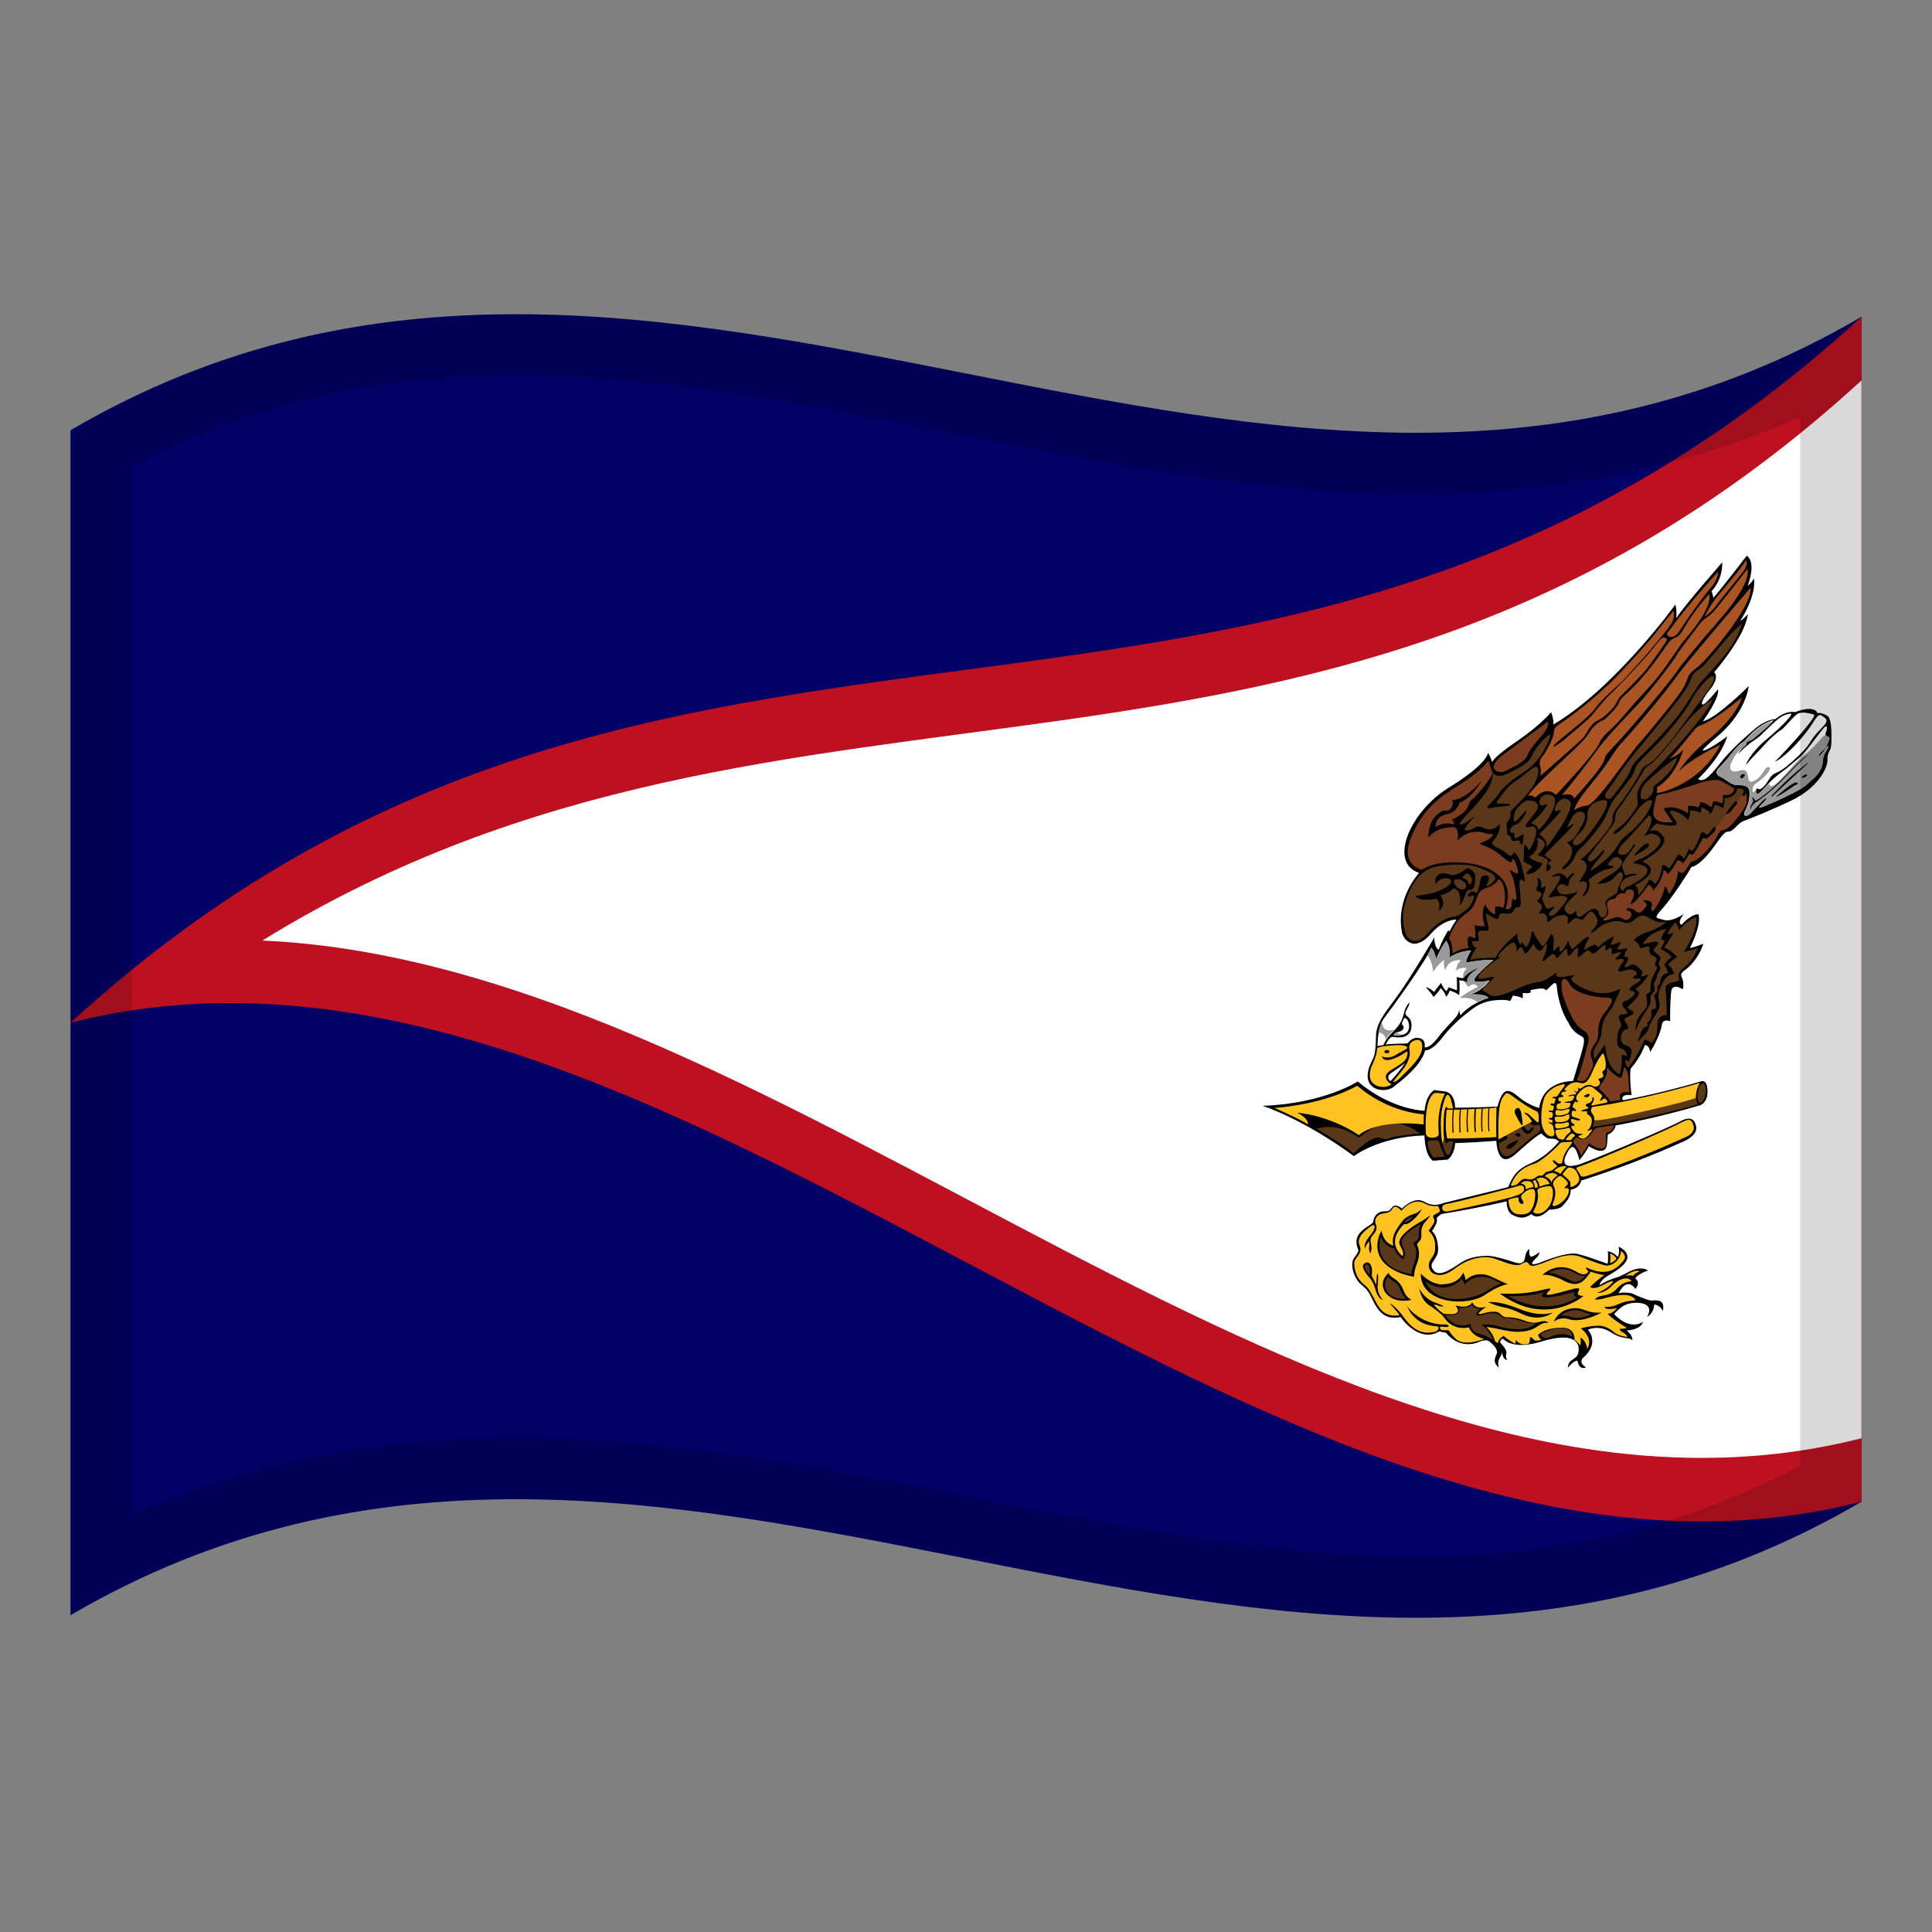 <?xml version="1.0" encoding="utf-8"?>
<!-- Generator: Adobe Illustrator 24.2.0, SVG Export Plug-In . SVG Version: 6.00 Build 0)  -->
<svg version="1.1" id="Layer_1" xmlns="http://www.w3.org/2000/svg" xmlns:xlink="http://www.w3.org/1999/xlink" x="0px" y="0px"
	 viewBox="0 0 1260 1260" style="enable-background:new 0 0 1260 1260;" xml:space="preserve">
<rect x="0" y="0" width="1260" height="1260" fill="#808080" stroke="none"/>
<style type="text/css">
	.st0{fill:#000066;}
	.st1{fill:#BD1021;}
	.st2{fill:#FFFFFF;}
	.st3{fill:#FFC221;}
	.st4{fill:#5A3719;}
	.st5{fill:#7B3C20;}
	.st6{fill:#AA5323;}
	.st7{fill:#999999;}
	.st8{opacity:0.15;}
</style>
<g>
	<g>
		<path class="st0" d="M46,280.6c0,257.6,0,515.2,0,772.8c389.3-227.9,778.7,153.9,1168-74c0-257.6,0-515.2,0-772.8
			C824.7,434.5,435.3,52.7,46,280.6z"/>
		<path class="st1" d="M46,667c389.3-99.1,778.7,411.5,1168,312.4c0-257.6,0-515.2,0-772.8C824.7,563.3,435.3,310.3,46,667z"/>
		<path class="st2" d="M1214,938c0-229.9,0-460,0-689.9C866.4,566.5,518.8,399,171.1,613.4C518.8,628.9,866.4,1026.4,1214,938z"/>
		<path d="M1191.3,466.5c-3.4-1.5-4.4-1.7-6-1.4c0,0-1.2-5.7-14.6-0.7c0,0-5.9-1.4-12.8,4.6c0,0-5.9-0.2-14.1,6.9
			c-8.3,7.1-15.9,14.3-21.4,21.2c-5.5,6.9-11,14.1-15,10.9c0,0.1,14.8-13.6,19.1-27.8c0,0.1-14.2,10.5-16,9.1c0,0-0.6-0.5,9.7-9.2
			c10.2-8.5,18.5-20.7,20.3-32.7c0,0.1-21.9,21.8-29.9,22.9c0,0,11.3-15.4,9.8-20.8c0,0-8.9,11.2-10.2,9.9
			c-1.2-1.5,2.9-7.3,5.4-10.2c2.4-2.8,5.1-8.4,2.3-10.8c0,0.1,20.1-22.9,22-37.8c0,0-3.2,3.6-5,4.3c0,0,10.6-15.5,9-27.7
			c0,0-1.8,3.4-4.1,4.7c0,0,6-14.6-0.6-19.5c0,0.1-18,23.4-21.8,27.5c0,0-0.5-2.9-1.2-4.3c0,0,7.3-7,7-18.9c0,0.2-23.5,26.7-30,36.4
			c0,0,0.6-5.6-0.6-8.8c0,0.1-39.4,54.5-79.5,78.2c0,0,0.3-3.5-1.5-8c0,0-7.1,8.5-21.7,18.5c-14.7,9.9-16.6,13.5-16.8,14
			c0,0-1.1-3.9-2.7-6c0-0.1,0.3,6.7-25.1,22.4c-25.4,15.3-40.2,49.1-19.8,55.9c0,0-15.1,15.9-11.3,38c0,0,0.5,5.5,5.9,7.7
			c0,0,5.3,2.9,13-5.9c7.6-8.9,15.8-9.7,16.8-9.2c0,0-1.8,2.2-4.6,7.6c0,0-0.5-0.3-0.7-0.9c0,0-3.7,5.7-6.3,12.8c0,0-2.8-1-2.9-8
			c0,0-13.2,22.6-22.7,36.2c-7.7,11-15.1,18.5-15.3,28c-0.2,14.4-1.9,14-3.5,18.1c0,0-4.4,8.6,0,13.8c4.4,5.1,13.2,3.8,16,0.4
			c0,0.1,17.4-12.5,19.5-22.9c0,0,4.1,1,11.3-8.4s16.1-15.9,18.5-17.8c2.5-2,7.8-6,16.7-6.5c0,0,6-0.7,9,0.6c0,0,1.1-2,1.8-3.6
			c0,0,5.5,0.7,6.2,1.9c0,0,0.7-2.8,0-3.6c0,0,7.2,0.9,5.1-1.8c0,0,8.8-2.3,9.8-0.3s6.9-8.8,7.5-2.2c0.5,6.6,3,17,7.7,23.8
			c0,0,2,5.2,7,7.9c4.9,2.5,4.2,2.2-4.1,30c0,0.1-19.5-0.7-22.1,17.6c0,0-7-1.8-13.3-7.1c-6.7-5.7-10.4-6.7-13.9,6.2
			c-9.2,0.4-18.3,0.7-27.6,0.7c0,0,0.3-10.2-7.5-10.7c-2.1-0.2-4-0.5-6.1-0.8c0,0-5.5,2.8-6.3,13.5c0,0-21.1-0.2-43.6-19.1
			c0-0.1-21.5,14.4-62.1,15.9c0-0.1,26.2,8.3,59.6,32.8c0-0.1,16.5-12.7,46-13.5c0,0,0,12.7,5.5,16.5c3.3-0.2,6.6-0.5,9.8-0.8
			c0,0,4.3-3,4.7-10.7c9-0.3,17.9-0.8,26.9-1.5c0,0,0.3,19.6,12.6,8.6c13.8-12.4,14.7-12.2,16.7-13.4c0,0,3.3,3.3,4.9,3.4
			c1.5,0.1,4.6-0.5,6.6,1.9c0,0-7.9,9.9-18.4,14.2c-10.5,4.4-12.3,10.2-14.7,15.4c0,0.3-38.2,9.4-42.7,10.6c0,0-5.4,2.9-11.9-0.9
			c-6.6-3.8-13.9,3.6-14.7,4.4c0,0-4.2-3.8-6.4-0.8c-2.3,2.9-2.3,2.4-5.5,2.6c-3.3,0.1-6.4,2.6-6.8,6.7c-0.3,2.9-15.1,6-9.8,18.2
			c0,0,0.9,0.9-2.4,5.1c-3.7,4.6,0.1,14.3,4.2,17.6c4.1,3.5,4.6,4.1,7.8,10.5c3,6.4,7.7,13.2,18,10.8c0,0,11.9,17.6,25.4,9.3
			c0,0,2.7,1,4.2,0.9c0,0,7.5,10.7,20.3,6.6c0,0,6.2-3.3,8.5-0.4c0,0,6.1,4.3,4.1,8.2c-2.5,5.1,0.1,6.9,1.6,8.5c0,0-1-3,0.1-5.5
			c1.1-2.4,1.9-2.7,2-4.9c0,0,0.2,5.4,3.7,5.4c0,0-1.6-0.7-1-3.6c0.6-2.8-0.8-4.2-4-8c0,0,0.3-2.2,2-2.3c0-0.1,5.5,7.6,24.3,2
			c18.8-5.8,25.2-1.8,25,5.4c-0.2,7-6.9,4.8-7.1,11.5c0,0,3.7-4.7,6.3-4.6c0,0,0.7,6.5,5.6,4.4c0,0-5.6-3-1.6-6.6
			c0,0,10.6-8.4,2.8-18c0,0,7-3.6,15,1.7c8,5.2,11.8,2.8,14,5.2c0,0,0.5-3-3.7-6.4c0,0,9.3-0.3,10.6-5.7c0,0-7.7,6.5-18.8-4.9
			c0,0,4.2-5.6,9.7-6.9c5.5-1.4,17.3-0.8,11.8,8.6c0,0,4.4-2.1,4.7-8.1c0,0,3.8,0.5,5.6,4.3c0,0,1.5-5.8-2.6-6.7s-3.2,0.8-8.5-1
			c-3.7-1.4-6.9-2.6-8.1-3.4c-1.8-0.9-7.7-1.3-9.7-0.4c0,0,5-11.4,11-2.9c0,0,3.8-4.2-0.2-6.9c0,0,1.9-3,8.4-5.1c0,0-4-3.3-11.8,0.5
			c-7.8,4-6.7,3.4-9.9,4.4c-3.3,1.2-6,2.2-9.9,4.6c0,0,0-2.4,4.6-5.6c4.8-2.9,22.6-11.9,7.8-19.5c0,0,1.1,3.9-0.6,6.8
			c0,0-1.9-2.9-6.4-3.8c0,0,0.5,5.8-0.2,8.2c0,0.1-17.8-6.7-21.7-6.7c-3.8,0.1-9,0.6-23.6,6.4c0,0-7.3,2.5-2-2.7c0,0,2.7-2,3-4.7
			c0,0-3.6,3-5.8,3.1c0,0-1.5-1.6-0.8-5.1c0,0-2.4,1.4-2.8,5.1c-0.5,3.8-2.4,5.4-7.7,3.4c-5.5-1.9-14.1-4.2-17.3-4s-10.3,0-17.6,4.9
			s-14,9.2-17.5,4.2s3.6-6.4,3.3-13.9c-0.2-7.1-2.7-10.3-4-11.3c0,0,4.5-6.1,3-8.5c0,0,1.4-1.7,3.4-2.7c14.1-2.3,28.2-5,42.3-8.2
			c0,0-0.3,6.8,3.8,8.8c4.1,2.1,7.3,2.9,12.4-0.5c0,0,3.7,5,11.5-2.9c0,0,6.4,0,8.4-2.1c2.1-2.2,6.1-6.1,5.6-10.9c0,0,5.6-0.4,7-6
			c22.4-7.1,44.6-15.5,66.9-25.6c0,0,9.6-3.9,7.9-10.1c-1.5-6-5.5-5-9-3.6c-3.5,2.8-68.8,30.4-68.8,29.2c0,0-11.2,3.4-7.2-6
			c4-9.2,6.6-6.6,9,2.8c0,0,4.3-5.2,6.1-9.1c0,0,11.1,7.8,11.9-1.6c0.8-9.2-0.1-4.7,2.8-7.3s2.7-4.6,2.7-4.6
			c18.5-3.4,37.1-7.9,55.6-13.3c0,0,4.5-1.8,4.4-9c-0.1-7.3-3.2-6.6-3.8-6.6c-16.9,5-33.9,9.1-50.8,12.4c0,0-1.5-0.3-0.9-1.7
			s2.1-1.9,6-1.7c0,0-1.5-9.7-0.7-17.1c0,0,6.1-6.4,9.4-15.5c0,0,3.2,0.3,3.4,4.7c0,0,6.3-10,7.6-17.6c0,0,0.2-4.5,5.4-2.6
			c0,0-0.1-11.2,0.7-19.3c0,0,0.3-6,7.6-1.5c0,0,0.9-3.6-0.2-6.6s-2-3.4,2.3-6.5s9.8-10.8,11.2-16.6c0,0-5.6,2.3-8.7,2.8
			c0,0,7.8-14.9,5.6-22c0,0-4.2-0.7-11,6.8c0,0-3.5-0.9,1.6-7.1c0,0-8,5.6-13.4,3.9c-5.4-1.6-6.6-0.8-0.3-7.8
			c6.1-6.9,16.9-23.5,18.5-26.7c0,0,5.3,0.2,15.6-14.5c10.3-14.8,5.8-3.6,14.3-12.5c0,0,2-2.1,3.7-2.8c0-0.1,10.6-3.7,31.2-13.3
			c20.7-10,23.9-23.9,23.9-25.8c0-2,0-3.6,0.7-5.4s1.8-2.3,1.9-7.3C1194.5,478.2,1194.7,467.9,1191.3,466.5z"/>
		<path class="st3" d="M1055.5,850.5c4.6-2.2,11.2-2.5,11.2-2.5c-3.4-6.4-16.6-2.2-20.7-1.2c-4.1,1.2-5.9,0.6-5.9,0.6
			c0.7-0.6,1.4-1.7,4.6-2.3c3.3-0.6,6.6-1,10.3-5.2c3.7-4.2,8.9-4.3,8.9-4.3c-1.2-2.9-7.1-2.6-12.4,2.7c-5.1,5.5-9.9,4.9-9.9,4.9
			c8.1-3.1,10.6-7.6,10.6-7.6c-2.5-0.2-3.8,1.2-8.8,3.4c-4.9,2.2-6.3,0.2-6.3,0.3c5.4-5.4,9.3-7.8,9.3-7.8c-4.5-0.3-8.9-2.2-8.9-2.2
			c-4.7,6.9-8.5,10.8-17.7,5.9c-9.3-4.9-14-3.7-14-3.6c8-7.3,16.4-5.8,22.5-2.1c6.1,3.8,7.7-0.4,7.7-0.4c-1.9-1.3-1.6-2.6-1.6-2.6
			c14.6,7.2,21-0.4,24.2-4.1c3.3-3.7-1.5-6.5-1.5-6.5c-0.3,6.4-6.3,10.5-11,9.2c-4.6-1.3-9-3-15.8-5.6c-6.8-2.5-15.1,0.6-23.2,3.9
			c-7.9,3.1-8.9,2.1-9.6,1.5c-0.7-0.7-1-3.3-5.1-0.6s-13.4-2.4-19.3-3.9c-5.9-1.5-15.4,0.2-23.7,6.5s-12.4,4.8-14.8,3.5
			c-2.5-1.4-4.1-5.5-1.4-9.2c2.7-3.8,2.9-4.7,2.7-10.1c-0.2-5.2-4.2-8.4-4.2-8.4c3.6-5,4.5-6.1,3.3-8.2c-1.2-2.1,0.7-2.2,2.8-3.5
			s1.1-1.4,0.7-3.1c-0.5-1.7-1.6-1.4-1.6-1.4c-4.7,0.4-7.5-1.5-7.5-1.5c-8-4.8-15.4,4.6-15.4,4.6c-4.5-4.7-5.6-1.8-6.4-0.5
			c-0.8,1-2.5,2-4.5,2.1c-2,0.2-4.9,1-5.9,3.6c0,0-0.9,1.8,0.2,4c0,0,1.2,2.5-1,5.4c-2.3,2.8-3,3.6-2.4,6.4c0.7,2.8,0.5,4.9-0.3,6.8
			c0,0-1-1.6-0.8-3.6s0.2-3-0.1-4.2c0,0-2.3,2.8-2.7,4.8c0,0-0.9-3.3,2.4-7.3s4.6-6.3,3.7-7.9c-0.2-1-2.6,0.8-3.2,1.3
			c-8.5,6.3-7,9.9-6.2,12c0.7,2,0.8,4.1-1.5,7c-2.4,2.9-2.1,4.1-2.1,4.1c0.3,11,6.2,13.5,8.7,16.3c2,2.4,5.5,9.4,5.5,9.4
			c4.3,8.3,9,8.6,12.4,8.7c3.4,0.1,3.2-0.2,1.4-2.4c-1.6-1.9-5-5.7-5-5.7c4.5,2.3,8.9,8.6,8.9,8.6c8.7,12.6,16.6,10.8,20.1,10.2
			s2.9-3.3,2.9-3.3c-0.2-0.4-3.6-0.7-3.6-0.7c-13-1.6-16.8-12.8-16.8-12.8c7.8,10.3,20.1,12.2,23.8,11.9c3.7-0.2,3.5,1.2,2.8,1.5
			c-0.8,0.3-2,0.1-3.7-0.1c-1.8-0.1-1.8,0.5-1.2,1.5c0.3,0.9,2,1,4.1,0.8s0.3,0.1,5.8,5.6c5.4,5.5,18.6,0.2,18.6,0.1
			c-8.7-2.2-9.8-7.5-9.8-7.5c-11.6,2.4-16.5-6.8-16.5-6.8c-2.1-2.7-8.4-6.9-8.4-6.9c-6.7-3.7-7.6-11.7-7.6-11.7
			c1.9,3.6,5.5,7.6,10.1,9.1c4.5,1.6,5.9,2.5,5.9,2.5c-2.3,0.5-3.5-0.4-3.5-0.4c-4.5-1.8-2,0.6-2,0.6c5,5.4,6.4,4.8,6.4,4.8
			c13.3,1.5,6.7-5.5,6.7-5.5c9.5,2.6,11-2.2,11-2.2c2,5.5,9.1,3,9.1,3c-9.5,6.6-2.4,4.5-2.4,4.5c9.6-2.9,11.4,0.1,11.4,0.1
			c2.6,3,5.3,2.3,5.3,2.3s1.8-0.1,5.4,0.6c3.6,0.5,9.3,4.2,14.6,2.5c5.4-1.6,6.2,0.6,6.2,0.6c-1-0.3-3.3-0.5-7.5,2.5
			c-4.2,2.9-11.2,4.5-21.6,2.2c-10.4-2.4-11.2-2-11.2-1.9c2.5,2.3,4.6,5.6,5.1,7.9c0.5,2.3,2.3,2.3,2.3,2.3c0.7-3.1,3.8-4.6,3.8-4.6
			c2.1,2.3,7.5,5.2,7.5,5.2c0.6-1.8,0-2.7,0-2.7c4,4.7,8.7,2.6,8.7,2.6c1.2-1.4,0.8-4.1,0.8-4.1c1.6-0.2,1.9,1,3,1.8
			s4.6-0.2,4.6-0.2c-1.2-0.6-2.3-3.1-2.3-3.1c5.3-5.4,16.6-4.8,16.6-4.8c8.1,0.6,7.2,7.8,7.2,7.9c1.6,0.8,3.8,3.7,3.8,3.7
			c0.7-2.6,0.1-5.1,0.1-5.1c3.7,1.7,4.5,7.3,4.5,7.3c4.3-7.5-4.2-13.3-4.2-13.3c4.1-1.4,8.7-1.7,11.4-1.8c2.8-0.1,6.8,1.2,9.9,4
			c3.2,2.9,9,3.3,9,3.3c-0.2-1.5-3.3-3.3-4-3.6s-1-1.6-1-1.6c2.8,0,4.7-0.7,4.7-0.7c-9.9-5.8-12.5-9.2-12.5-9.2
			c3.7-0.1,5.9-3.7,5.9-3.7c-7.8,1.8-8-0.8-8-0.8C1047.2,852.2,1050.9,852.8,1055.5,850.5z"/>
		<path d="M898.5,838.2c0.5-5.7,0.3-6.3,0-7.6c0,0-0.7,0.6-0.7,2.7c0,2-0.2,4.2-0.3,4.6c0,0-2.1-4.7-2.9-5.7c0,0,0.7-4.9-0.5-6.9
			c-1.1-2.2-2.3-2.2-3.6-1.7c-1.9,0.8-3.3,2.9,2.9,10c0,0,2.4,2.5,3.8,7.9c1.6,5.4,4.3,6.2,4.7,6.5
			C902,847.9,897.9,843.8,898.5,838.2z"/>
		<path d="M912.9,811.8c2.6,5.1,2.4,5.5,1.9,7.5c0,0-7-5-4.5-12.9c0,0,1-3.3,4.1-6.7c2.7-3.3,1,0.8,6.4-3.4c0,0,4.3-3.4,6.6-7.9
			c0,0-2.8,2.3-3.8,2.8c0,0-6.3,1.6-8.8,4.9c-2.6,3.6-7.9,9.4-6.1,16.3c0,0-6.3-1.3-7.7-9.8c0-0.1-11.5,18.6,12.8,27.9
			c0,0,4.4,1.6,8.5,2.1c0,0-0.3-3.3,1.9-8.8c2.3-5.7,0.8-9.9,0.3-11.2c-0.5-1.4-0.8-0.9,1.4-3.3c2.7-2.9-1-6.8,3.4-12.1
			c0,0,2.9-3.3,3.6-4.7c0,0-4.6,3.5-7.7,5C922,799.3,910.4,806.8,912.9,811.8z"/>
		<path class="st3" d="M1095.4,732.6c-4.8,2.9-57.4,25.9-66.4,28.5c-1.4,0.5-0.6,1.7-0.6,1.7c0.7,0.9,1.8,2.5,2.4,3.8
			c0,0,0.7,1.5,3.7,0.4c20.9-6.8,41.8-14.9,62.7-24.5c0,0,9.3-2.8,7.2-8.6C1102.7,728.6,1100.7,730.2,1095.4,732.6z"/>
		<path class="st4" d="M915.1,807.4c-3.2,4.9,4.3,8.5-0.1,13.9c0,0-3.7-1.9-6-7.2c-0.1-0.1-5.3-0.2-8.5-7.1
			c0-0.1-6.8,18.9,19.9,23.9c0,0,0.1-2.2,1.1-5.1c1-2.9,3.4-8.9,1.1-12.8c-2.3-3.9,1.8-1.9,2.5-6.9c0.7-5.1-0.3-4.3,1.5-7.6
			C926.6,798.5,918.3,802.5,915.1,807.4z"/>
		<path d="M955.8,835c0-2-1.5-5.1-1.5-5.1c-2,4.3-5.4,7.2-13.2,7.7c-7.9,0.5-14.5-7-14.5-7c-0.2,19.9,30.4,21.8,42,13.8
			c8.1-5.5,13-6.7,15-6.9c-0.6,0-1.1-0.3-9.5-4.2C962.6,827.3,955.8,835,955.8,835z"/>
		<path d="M983.8,837.2L983.8,837.2L983.8,837.2z"/>
		<path d="M983.8,837.2c0.3,0,0.6,0,0.8,0C984.2,837.1,984,837.2,983.8,837.2z"/>
		<path d="M984.6,837.1c0.1,0,0.2,0,0.3,0C984.9,837.2,984.8,837.1,984.6,837.1z"/>
		<path class="st4" d="M915.7,797.1c0,0,2.9,0.6,6-3.8C921.7,793.2,917.6,794.3,915.7,797.1z"/>
		<path class="st4" d="M891.3,824.7c-3.5,0.9,2,6.9,2,6.9C893.9,824.2,891.3,824.7,891.3,824.7z"/>
		<path d="M1013.2,862.1c0.9-0.9,5.1-3.4,9.7-1.8c9,2.9,21.7-4.3,21.7-4.3c-10.6,0.9-11.6-4-20.1-2.6
			C1016,854.7,1013.2,862.1,1013.2,862.1z"/>
		<path class="st4" d="M955.2,837.8c-0.8-2.6-1.8-3.8-1.8-3.8c-11.3,11.7-23.9,1.6-23.9,1.6c7.6,16.6,31.1,12.3,40.4,6.2
			c7.1-4.6,9-4.5,9-4.5C963.7,826.7,955.2,837.7,955.2,837.8z"/>
		<path d="M1023,841.4c-14.5,4.1-16.2,3.8-12.8,0.6c3.4-3.3-3.4-0.7-9.7,0.4c-10.2,2-22.4,1.2-22.4,1.2c30.5,22.5,54.7,1.6,54.6,1.6
			C1022.9,845,1037.6,837.2,1023,841.4z"/>
		<path class="st4" d="M1010.1,830c4.2,0.6,6.2,1.4,13.3,4.7c7.2,3.7,10.3-2.8,10.3-2.8c-4.3,0.3-3.4-0.3-9.9-3.3
			C1017.2,825.7,1010.1,830.1,1010.1,830z"/>
		<path class="st4" d="M1018,857.8c3.3,0.1,5.3,0.6,7.7,1.3c6.1,1.5,12.1-2.1,12.1-2.1c-2-0.2-4.1-0.9-5-1.4
			C1025,852.1,1018,857.8,1018,857.8z"/>
		<path class="st4" d="M1027,843.3c0.7-1.2-4.7,0.4-4.7,0.4c-24.5,6.3-14.7-1.4-14.7-1.3c-8.5,3.4-24.1,2.9-24.1,2.9
			c27,14.7,45.2,0.5,45.2,0.7C1025.9,845.4,1026.3,844.5,1027,843.3z"/>
		<path d="M915.4,841.7c-0.7-2-2.6-5.8-6.1-7.8c-3.5-2.1-3.6-3.7-3.6-3.7v-0.1c-6.8,6-2.6,12.2-2.6,12.2c5.4,8.7,17.6,5.4,17.6,5.4
			C917.9,846.7,916.1,843.7,915.4,841.7z"/>
		<path class="st4" d="M978.3,858c-3.7-3.4-11.2-0.5-12.6-0.2c-1.4,0.4-5.4,0.3-0.3-4.3c0,0-4,0.1-5.5-2.5c0,0-1.8,2.4-8.5,1.8
			c0,0,3,6.1-9,4.7c0,0,3.6,5.5,7.9,6.4s6.1,0.5,8.9-0.7c0,0-0.8,4.8,4.7,6.4c5.6,1.5,6.8,2.8,9.6,4.2c0,0,0.3-3-7-9.9
			c0,0,4-0.5,9.7,0.8c5.6,1.6,18.5,4.7,25.5-1.6c0,0-4.9,0.1-11.4-2.1C983.8,858.6,982,861.4,978.3,858z"/>
		<path class="st4" d="M1014.5,866.3c0,0.2-7.3,1.7-9.7,3.9c0,0,1.1,3.6,4.9,2.1c3.7-1.5,9.7-3.7,15.6-0.6
			C1025.2,871.8,1026.3,865,1014.5,866.3z"/>
		<path class="st4" d="M914,842.8c-1.5-2.9-1.5-4.8-4.5-6.7c-3.2-2.1-3.5-2.5-4.1-3.5c0,0-4.5,4.8-0.5,10.1
			c3.7,4.7,9.6,4.5,12.3,4.4C917.1,847,915.4,845.7,914,842.8z"/>
		<path class="st4" d="M915.1,807.4c-3.2,4.9,4.3,8.5-0.1,13.9c0,0-3.7-1.9-6-7.2c-0.1-0.1-5.3-0.2-8.5-7.1
			c0-0.1-6.8,18.9,19.9,23.9c0,0,0.1-2.2,1.1-5.1c1-2.9,3.4-8.9,1.1-12.8c-2.3-3.9,1.8-1.9,2.5-6.9c0.7-5.1-0.3-4.3,1.5-7.6
			C926.6,798.5,918.3,802.5,915.1,807.4z"/>
		<path d="M990.5,853.5c-14.2-5.7-19.9-4.2-19.9-4.2c9.9,4.5,10.7,2,21.7,7.5c12.4,6,20.4-0.8,20.4-0.7
			C1010.7,856.3,1004.7,859.2,990.5,853.5z"/>
		<path class="st3" d="M1059.8,832.2c0,0,3.3-0.9,5.1-0.1c0,0,1.2-1.7,4.2-2.8C1069.2,829.1,1067.2,827.1,1059.8,832.2z"/>
		<path class="st3" d="M1050,817.5c0.1,0,0.6,2.8,0,6.3c0,0,3.3-0.8,4.2-3.3C1054.2,820.6,1052.6,818.2,1050,817.5z"/>
		<path class="st3" d="M1047.1,767.3"/>
		<path class="st3" d="M991.2,773.1c0,0.4-44.4,11.8-47.8,12.1c-3.4,0.7-2.8,2.8-2.8,2.8c0.2,2.6,3.3,2.1,3.3,2.1
			c0,0.1,28.2-5.8,39-8.6c10.7-2.7,11.3-4.5,11-6.6C993.6,772.8,991.2,773.1,991.2,773.1z"/>
		<path class="st3" d="M999.8,775.5c-1-0.2-3,0.2-4.3,1.2c-2.1,1.5-4.1,3-3.4,4.4c1.5,2.9,1.8,3.6,1.2,3.9c-1.5,0.7-2.7-0.9-2.9-2.2
			c-0.3-1.5,0.8-2.5-3.3-1.4c-1.9,0.5-3.3,0.6-3.3,1.6c0,0,0,8.4,6.4,8.9c6.2,0.6,8.3-1.4,9.9-5.9
			C1000.7,784.8,1002.5,776,999.8,775.5z"/>
		<path class="st3" d="M1010.6,773.6c-3.4,0-6.4,1.2-6.4,1.2c-1,0.4-1.8,1.3-1.5,2.2c0.9,2.8,0.1,7.1-1.4,10.4c-1.6,3.5-1.9,3,0.2,4
			c0,0,4,1.3,8.1-3.8C1013.6,782.7,1013.8,773.6,1010.6,773.6z"/>
		<path class="st3" d="M1021.2,774.9c-1.6,0.4-0.3-1.2,0.3-1.6c0.7-0.4,2.9-1.8-2.8-5.8c0,0-0.9-0.9-2-0.3c-0.8,0.4-3.8,2.5-3.8,4.8
			c-0.1,0.9,0.5,1.8,0.5,1.8s2.4,3.6-0.6,11c0,0-1.2,2.3,1.6,1.6c2.9-0.7,9.4-5.7,8.7-10.9C1023,775.8,1022.8,774.5,1021.2,774.9z"
			/>
		<path class="st3" d="M1024.7,761.6c-2.4-0.7-2.8,0.7-4.7,3c-0.1-0.1-1.5,1.2-0.3,1.9c0,0,4.5,3.7,4.5,4.8c0,1.3-0.5,3.1,0.8,2.8
			c1.1-0.3,6.1-2.5,4.7-6.6C1028.3,763.4,1027,762.1,1024.7,761.6z"/>
		<path class="st3" d="M1017.3,706.2"/>
		<path class="st3" d="M996.9,770.3c-3.4-0.5-5.1,1.5-5.1,1.5c4,0.6,3.3,4,3.3,4c2.3-1.4,4.9-1.5,4.9-1.5
			C999.9,773.9,1000.3,770.9,996.9,770.3z"/>
		<path class="st3" d="M1002,768.9c0,0,2.4,3.1,1.9,5c0,0,4.6-1.7,6.8-1.7C1010.7,772.3,1008.3,765.7,1002,768.9z"/>
		<path class="st3" d="M1007.5,767.2c0,0,3.4,1,4.4,4.1c0,0,0-2.2,4-4.7c0,0-2-2.2-4.6-1.5C1008.1,765.7,1007.5,767.2,1007.5,767.2z
			"/>
		<path class="st3" d="M1013.5,763.7c0,0,2.5,0.4,4.1,2c0,0,2.4-3.8,4.3-4.8C1021.9,761.1,1018,758.9,1013.5,763.7z"/>
		<path class="st4" d="M886.3,742c0,0-13.6-10.7-27.6-5.8c0,0,15.1,8.6,24.2,16c0,0,11-11.7,17.1-10.1c6.2,1.7,3,0.5,9.8-0.7
			c6.8-1.3,13.7-2.2,16.5-1.8c0,0-8-7.7-22.7-7.9C903.6,731.8,893.3,736.1,886.3,742z"/>
		<path class="st3" d="M999.5,770.3c0.3,0.3,0.9,0.9,1.2,2.3c0.3,1.4-0.3,2.2,1.4,2c2.3-0.3-0.8-5-0.8-5
			C1000.7,769.8,1000.1,770.1,999.5,770.3z"/>
		<path class="st3" d="M1024,744.7c-2,0.3-5.4-0.2-6.6,1c-1.1,1.3-11.1,11.3-16.8,13.3c-6,1.9-11.2,4.6-14.9,13c0,0-1,2,0.9,1.3
			c2.6-0.7,2,0,4.7-2.8c0,0,1.8-2.5,4.9-1.5c0,0,2.7,0.7,4.7-0.7c2.3-1.7,2.7-1.6,3.8-1.6s1,0.3,2.7-1.5c1.5-1.8,4.2-0.8,6-2.9
			c1.8-2.1,3.8-0.8,0-3.9c0,0-0.8-0.9-0.7-1.9c0,0,1.5,0.4,2.7,1.7c1.1,1.3,3,0.5,3.4,0.3c0,0,0.2-4.5,3.6-9.2
			C1025.9,744.7,1025.9,744.4,1024,744.7z"/>
		<path class="st3" d="M831.3,722.6c0,0,17.7,7.8,21.7,10.7c0,0,0.9-3.8-7.1-7.6c0,0,19.7,1,40.4,14.6c0-0.1,10.1-10.4,42.1-7
			c0,0,0.1-3.7,0.2-6.6c0,0-22.7-0.7-43.4-18.6C885.3,707.9,866.8,719.6,831.3,722.6z"/>
		<path class="st4" d="M909.6,693.2"/>
		<path class="st3" d="M935.7,712.8c0,0-7,2.2-5.8,26.1c0,0-0.1,3.3,4.3,3.1c4.6-0.1,4.1-2.8,4.1-2.8c-1.4-17.1,4.1-25.9,4.1-25.9
			C938.9,712.7,935.7,712.8,935.7,712.8z"/>
		<path class="st4" d="M934.3,743.7c-3.4-0.1-3.3,1.3-3.3,1.3c0.3,5.2,3.7,9.9,3.7,9.9c2.6-0.2,5.1-0.4,7.7-0.6
			c-0.6-0.6-2.7-5.8-3.5-8.4C938.1,743.1,937.7,743.8,934.3,743.7z"/>
		<path class="st3" d="M942.2,716.8c-2.9,8.7-2.7,14.5-2.4,21.2c0.2,4,0.6,6.3,0.9,7.9c0.4-1,0.8-2.2,1.1-3.3
			c-0.3-3-0.5-5.9-0.3-9.1c0.2-13.4,1.9-12.3,2.6-10.6c1.1,0,2.4,0,3.5,0C947.6,723,945.2,707.9,942.2,716.8z"/>
		<path class="st4" d="M1002.1,733.7c0,0-2.1,0.2-3.4-0.2c0,0-1.4-2-2.5-1.2s-3.3,0.6-1.5,3.4c1.8,2.6,2.4,1.9,3.2,0.8
			c0.8-0.8,4.6-3.4,1.1,1.3c-3.5,4.6-6.3-1.6-7.5-2.7c-3.5,1.9-7,3.7-10.5,5.5c0,0,6.7,0.8-3.5,4.9c0,0,0.5,16.4,12.6,3.8
			c0,0,7.1-6.7,12.2-9.9c0,0,2.5-1.4,2.3-3.8C1004.6,735.7,1004.8,732.7,1002.1,733.7z"/>
		<path class="st4" d="M942,742.6c-0.4,1-0.8,2.2-1.2,3.3c0,0,3.7,17.5,6.9-1.5c-0.9,0-2,0-2.9-0.1C944.7,744.4,943,747.5,942,742.6
			z"/>
		<path class="st3" d="M971.4,722.8c0,0-0.6,9.3,0,15c-0.2,0-0.5,0-0.7,0c0,0-0.6-8,0-15c-1.2,0.1-2.5,0.2-3.7,0.2
			c0,0-0.6,8.5-0.1,15c-0.2,0-0.5,0-0.7,0c0,0-0.6-7.6,0.1-15c-1.2,0.1-2.5,0.1-3.7,0.2c0,0-0.7,7.8,0,15c-0.3,0-0.6,0-0.9,0
			c0,0-0.7-7.9,0-15c-1.3,0.1-2.7,0.1-4.1,0.2c0,0-1,7.3,0,15c-0.3,0-0.5,0-0.8,0c0,0-0.9-7.3,0.1-15c-1.3,0.1-2.7,0.1-4.1,0.2
			c0,0-0.9,8.2-0.1,15c-0.3,0-0.5,0-0.8,0c0,0-0.7-7.9,0.2-15c-1.2,0-2.6,0.1-3.8,0.1c0,0-1,7-0.2,15c-0.3,0-0.5,0-0.8,0
			c0,0-0.6-6,0.2-15c-1.3,0-2.7,0.1-4,0.1c0,0-1.5,11.4,0.3,18.7c10.7,0,21.4-0.3,32.1-0.9c0,0-0.3-8.2,0.1-19.5
			C974.4,722.6,972.9,722.7,971.4,722.8z"/>
		<path class="st3" d="M1001.1,724.3c-1-0.3-7.7-4.2-12.9-8.1s-5.8-4.8-8.8,0.7s-2.1,26.2-2.1,26.2c5.9-3.3,16.6-9,19.7-10.5
			c3-1.5,2.1-1,0.9-3.1c-1.4-2.4-6.3-4.8-2.4-3.6c1.5,0.4,3.5,2.7,4.2,3.4c4.4,4.3,3.8,3,3.8-0.6
			C1003.7,725.1,1002.1,724.7,1001.1,724.3z"/>
		<path d="M989.3,722.7c-2.9,1.3-0.6,4.8-0.6,4.8c0.6,1.2,4.7,9.4,4.3,5.1C992.5,728.5,992.2,721.5,989.3,722.7z"/>
		<path d="M989.7,743.6c-2.3,0.8-5.3,2.5-5.3,2.5s-3.5,2-1.1,3.1C985.4,750.6,991.8,742.8,989.7,743.6z"/>
		<path d="M989.1,739.2c-2.4,0.4-0.2,1.3,0.2,1.7c0.5,0.3,1.6,1.3,2.3-0.5C992,738.5,989.1,739.2,989.1,739.2z"/>
		<path class="st3" d="M1016.9,707.8c-7.2,2.4-9.4,7.3-9.8,8.3c-0.3,1.3-2.4,6.9-1.8,15.9c0,0,0.8,7.8,6,9.1c0,0,2.9,0.5,2.4-2.8
			c0,0-0.5-2.8-0.9-4.1c-0.5-1.2-2.5-1.7-2.7-1.8s-0.5-0.8,0.9-0.4c1.4,0.4,1.6,0.4,1.5-0.8c-0.1-1.4-0.9-0.6-2.3-1.4
			c-0.5-0.2,0-0.7,0.6-0.7c0.6,0.1,1.8,0.4,1.9-2.3c0,0,0.2-1.6-1.2-1.6c-1.8,0.1-1.5-0.8-1-1c0.6-0.2,2.4,1.3,2.8-1.6
			c0.5-2.8-2.5-0.9-2.1-2.3c0.3-1.5,2.5,0.4,2.7-1.3c0.1-1.7,1.9-2.6-1-2.8c-1.4-0.1-0.1-1,1.4-0.9c1.6,0.1,2.7-2.7,3.6-3.8
			C1018.6,710.3,1024,705.3,1016.9,707.8z"/>
		<path class="st3" d="M1022.1,735.7c-2.3,0.9-5.9,1-5.9,1c-1,0-2,0.3-1.8,1.5c0,0,0.8,4.2,2.9,4.7c2.3,0.4,2.3,0.9,3.7-1.7
			c1.5-2.7,4.2-1.9,3-4.9C1023.9,735.6,1023,735.3,1022.1,735.7z"/>
		<path class="st3" d="M1021.2,732.1c-1.9,0.7-4.6,0.7-5.6,0.5c-1,0-1.8,0.4-1.2,2.5c0,0,0.1,0.9,1.4,0.8c1.1,0,4.7-0.2,6.9-1.4
			c0,0,0.8-0.3,0.5-2.1C1023,732.6,1023,731.4,1021.2,732.1z"/>
		<path class="st3" d="M1021.4,727.3c-2.4,1.2-5.1,1-5.5,0.9c-0.2,0-1.9-0.3-1.9,1.2c0,0-0.1,2.5,1.9,2.5c1.9,0,4.3-0.3,5.3-0.7
			c0.7-0.2,2.1-0.9,2.3-2.3C1023.5,727.3,1023.9,726.1,1021.4,727.3z"/>
		<path class="st3" d="M1022.2,723.3c-2,0.7-4.4,1.2-5.4,0.8c-1.1-0.3-1.9-0.3-2,0.1c0,0-0.5,1.2-0.3,2.2c0.1,1,1.4,1.4,4,0.9
			c2.6-0.4,4.6-1.2,4.9-2.3C1023.5,724,1024.1,722.8,1022.2,723.3z"/>
		<path class="st4" d="M1039.7,730.5c-0.2,3.6-1.2,4.6-1.2,4.5c23-3.4,45.9-8.3,68.9-14.8c-1.2-1.8-1.2-4.1-1.2-4.1
			C1083.9,722.4,1061.9,727.2,1039.7,730.5z"/>
		<path class="st3" d="M1039.7,696.3c-3,7-4.9,11.2-9,10c-6-1.9-9.1,2.7-10.1,3.7c-1.4,1.5,3,1.3,0.5,1.8c-2.6,0.4-2.6,0.7-2.8,1.4
			c-0.2,0.5,0,0.9,0.5,1c0.5-0.1,1.5,1.2-0.1,1.3c-1.6,0.2-2.7-0.1-2.3,2.2c0,0,0,0.4,0.9,0.5c0.9,0,1.2,1.2-0.5,1.5
			c-1.4,0.2-1.5,0.8-1.5,0.9c0,0-0.6,2.4,0.7,2.7c1.2,0.3,3.4,0.4,6.2-0.6c0,0,1.4-0.1,1.9-2.1c0.5-2.1,0.5-0.9-3.6-1.5
			c0,0-1.2-0.3,2.5-0.8c0,0,2-0.2,2.4-0.6c0.3-0.5,3-3.8-0.5-3c-3.5,0.7-1.8-0.5,0-0.7c1.8-0.3,2.4,0.1,2.9-0.7
			c0.6-0.8,0-0.3-0.9-1.4c-0.9-1-0.2-0.8,0.3-0.2c0.6,0.6,1,0.7,1.9-0.3c0.8-1-0.6-2.1,0-2s0.9,1.6,3.2-0.4c2.3-1.9,5.4-1.6,6.2-0.9
			c0.8,0.6,3.2,1.3,4.6-0.8c1.5-2.1-1.8-3.3-0.3-3.8c1.4-0.6,2.3-0.1,2.8-1.7c0.6-1.5-2.1-2.4,0.5-3.8c2.5-1.5,0.3-10.3-0.5-10.9
			C1045.6,686.5,1042.8,689.3,1039.7,696.3z"/>
		<path class="st3" d="M1026.6,739.9c-1.5-1.5-2.6-0.3-4.9,2.5c0,0-1.2,1.3,0.5,1.2c1.8-0.1,2.6,0.2,3.2-1.2
			C1025.9,741.1,1028.2,741.2,1026.6,739.9z"/>
		<path class="st3" d="M1047.7,717.4c-0.7-0.7-0.8-1.7-2.3-0.5c-1.4,1.2-2.7,1.5-1.4-0.3c1.2-1.8,0.8-2.2,0.7-2.3
			c-0.1-0.1-0.6-0.8-5.4-4.7c-4.7-3.9-10.5,4.2-10.5,4.2c-0.2,0.3-1.4,2.1-0.6,3.4c1.6,1.5,0.7,1.8,0.1,1.6s-0.9-1.4-2.3,1.6
			c-1.2,2.9,1,1.6,1.8,3.6c0.7,2.1-2.1-1.4-2.7,1.5c-0.6,2.8,0.5,2.8,3,3.6c2.6,0.6,2.9,1.4,1.8,1.6s-2.9-0.6-4.4-0.9
			c-1.5-0.4-1.1,2.3,0.1,2.7s2.1,2-0.1,1.7c-2.3-0.1,1.2,4.1,2.3,4.7c0.9,0.6,6.6,0.6,3.5,1.3c-3.2,0.7-1.4,1.5-1.4,1.5
			c3.8,2.9,6.6-2.2,7.9-3.9c1.4-1.7,0.3-1.2-1.6-0.5c-1.9,0.6-0.3-0.7-0.3-0.7c1.4-0.8,4.1-7.2,0.3-9.3c-3.4-1.9,1.6-2.6-2.9-2.5
			c-4.5,0-0.1-1.3,0.8-1.4c0.9-0.2,2.9-0.9,1.1-1.6c-1.8-0.6-0.8-1.9,0.3-2.1s2.4-1.2,2.8-2.1c0.5-0.8-0.2-2,0.6-2s1,2.1-0.6,4.1
			s1.6,1,1.6,1s4.7-0.9,7-1.4C1049.3,718.6,1048.4,718.4,1047.7,717.4z"/>
		<path d="M1035.2,713.3c-0.2,0.2,0,0.7-1,0.8c-1,0-1,0.9-1,0.9c0.2,0.7,1.6,0.8,2.6,0.3C1038.1,713.8,1035.4,713.1,1035.2,713.3z"
			/>
		<path class="st3" d="M1038.3,726.1c1.5,2,1.5,2.8,1.4,4.2c-0.1,2.8,66.3-13,66.3-14.4c0,0-0.1-5.7,2.7-9.7
			c0,0.1-36.4,10.9-70.2,15.7C1038.6,722,1036.5,723.7,1038.3,726.1z"/>
		<path class="st4" d="M1109.4,707.2c-2,2.2-2.3,7-2.3,7s-0.2,3.1,1.1,4.8c1.6,1.5,5.1-4.3,4.2-9.4
			C1111.9,706.1,1110.4,706,1109.4,707.2z"/>
		<path class="st5" d="M1038.6,738.2c-1.8,2.8-5.3,6.1-8.7,4.3c0,0-1.4-1.3-2.8,0.2c-1.4,1.6-1.5,2-0.3,3.3c1.2,1.4,3.7,5.2,4.2,7.7
			c0,0,4.4-5.7,5.1-8.2c0,0,12.1,9,11.2-1.3c0,0,0-2.7,0.3-5.5c0,0,4.3-0.3,5-5c-3.7,0.6-7.5,1.3-11.2,1.8
			C1041.5,735.5,1040.3,735.4,1038.6,738.2z"/>
		<path class="st5" d="M1060.2,696.9c-1-2.1-1.2,0.3-1.4,0.9c-0.1,0.6-0.3,1.8-1.2,4.4c-0.9,2.7-7.7-4.1-8.8-5.4
			c-0.9-1.4-0.7,0.6-0.8,2s-0.8,4.5-3.5,7.8s-1.2,3.8-1.2,3.8c4.5,4.1,7,8,7,8c2.2-0.3,4.3-0.7,6.6-1c-2.6-6.8,6-5,6-5
			c-0.7-2-0.8-8-0.8-8C1061.8,698.2,1061.2,699,1060.2,696.9z"/>
		<path class="st5" d="M1047.6,650.6c-6.9-0.1-20.4-2.4-23.9-8.8c-3.5-6.4-5.1-2-5.1-1.9c-0.1,0.3-1.1,5.6,2.4,14.3
			s6.6,14.3,9.9,16.6c3.4,2.3,6.4,3.5,4.6,10c-1.6,6.6-4.6,18.2-7.1,23.6c0,0,5,2.8,7.5-2.7c2.5-5.4,4.1-6.6,2.3-11
			c-1.9-4.4,0-7.1,1.4-9.2s2.6-2.2,2.8-9.8c0.2-7.7,4.2-11,6-13.6C1049.9,655.4,1054.5,650.7,1047.6,650.6z"/>
		<path class="st4" d="M1068.5,638.2c-3,0.3-5-0.6-2.1-2s-0.6-4.5-4-3.9s-10.7,4.1-4.9-3.4c5.9-7.5-8.3,0.1-2.6-5.1
			c5.9-5.2-2-1.7-3-1.7c-1,0.1-1,0.2-0.7-1.9c0.3-2.1-0.8-2.7-2.5-1.2s-1.6,1.6-1.6-1.3c0.1-2.8-2-0.4-3.3,0.6
			c-1.2,1-4.4,4.7-5.8,3.3c-1.2-1.5-2-3.1-6,0.7s-3,0.8-2.9-0.6c0.1-1.4,1.5-7-3.8-0.3c-5.4,6.7-1-6.2-5.3-1.4s-4.6,5.7-5.4,3.9
			c-0.7-1.8-1.5-3.1-6.2,1.5c-4.6,4.6-1.2-2.1-0.6-3.7c0.7-1.5,2.7-10.7-1.5-3.3c0,0-2,5.2-6.4-3c0,0-4.6,9.2-6,5.5
			c-1.1-3.8-2.5-3.9-4-1.3s-0.3-0.1-1-2.1s-1-5.9-8.9,2.3c-7.8,8.2,2.7,1.8-3.3,5.7s-20.4,15.5-7.2,12.3c13.2-3.4-6.4,7.2-1.9,8.6
			c4.5,1.4,3.2,6.8,20.3-0.8c17.3-8.1,14.5-2.5,23.3-8.7s-2,2,9.8,0c11.8-2.2,2-0.3,4.2,2.6c2.3,2.9,12.3,8.8,21.6,8.2
			c9.4-0.6,11.5-5.9,8.9,0.1c-2.7,6-3.6,8.2-5.1,10.4c-1.6,2.2-6,7.2-6.1,14.7s-7.3,9.9-4.6,17.6c0.3,0.1,4.5-6,6.8-9.3
			c0,0,0.8,15.7,9.7,19.4c0,0,2-6.6,1.1-12.6c0,0,2.8-0.3,3.6,1.2c0,0,0.1-4.6-4-5.5c-4.1-0.8-2.1-11.5-0.7-13c1.5-1.6,1-3.5,0-5.1
			s-1.2-4.3,2.3-4.1c3.5,0.4,2.9-1.9,0.8-3.8c-2.1-1.9-2-4.5,0.9-5.1s7.8-5.6,4.9-6.1s-3.8-1.6,0.1-4.1
			C1069.5,640.3,1071.6,637.9,1068.5,638.2z"/>
		<path class="st4" d="M1117.1,441c-2.3-0.6-11.1,9.4-14.3,16.1c-3.3,6.6-10.8,15.4-14.6,19.9c-3.7,4.6-15.7,16.5-18.6,19.4
			c-3,3-3.4,5.9-4.2,7.8c-0.8,1.9,0.3,0.2-6.3,8.9c-6.7,8.4-7.6,8.9-11,17.3c-3.4,8.5-14.7,20.8-17.1,22.7c-2.4,2-3.6,4.2-4.4,6.7
			c-0.9,2.6-6.9,8.2-7.7,7.2c-0.8-0.8,1.4-2.5,1.4-2.5c10.2-10.7,1.5-14.9,1.5-14.9c6.1-2.3,7.7-8.1,10.3-12.2
			c2.6-4.2,2.1-8.7-2.4-8c-4.4,0.7-7.7,10.5-7.7,10.5c15.4-11.3-15.1,17.2-14.6,17.8c0.6,0.8,1.1,1,3.6,2.6s-3.3,1.8-0.6,3.7
			c2.7,1.7-0.5,4.1-1.4,4.2s-0.8-2.9,0.2-5.1c1-2.1-0.8-3.1-0.8-3.1s-1.2-0.9-4.1-1.8c-2.8-0.9-0.8-0.3,2.4-5.2
			c3.2-4.8-4.2-6.6-4.2-6.6c2.1,9.1-5.4,12.4-5.4,12.4c2.6,2.9,8.9,4.2,8.9,4.2c-1.8,4.4-6.7,7.1-9.8,7.1c-3.2,0,4.3-5.2,3.2-5.2
			s-4.7-2.8-5.5-2.9c-0.7-0.2,0.1-2.5,0-8.6c-0.1-6.2,3.2,1.2,3.2,1.2c0.7-0.7,2.5-3.7,3.3-6.1s2.5-6.8,0.7-8.7
			c-1.8-2-2.3-0.2-5.4-0.3c-3.2-0.1,4.1-6.6,6.7-11.5c2.6-4.9-3.3-6.2-6-6c-2.7,0.3-8.3,5.4-8.8,8.9c-0.5,3.6-1,6,1.2,4.4
			c2.4-1.6,7.1-8.2,6.7-6.5c-0.5,1.8-0.6,2.7-3.5,6.2c-2.9,3.6-2.9,1.9-5.4,3.8c-2.5,1.9-2,4.3-0.6,4.4c1.2,0,1.8-0.5,1.6,1.6
			c-0.1,2,0.6,2.7,3.8,0.4c3.3-2.3,2.1-1.3,1.9,2.9c-0.1,4.2-1.9,2.5-2,1.2c-0.1-1.4-1.2-1.4-3-1c-1.9,0.3-2.6,0.1-2.8-1.6
			s-1.1-1.9-2.1-2.1c-0.9-0.2-0.2-1.4-0.6-3.8c-0.2-2.6-0.7-3.8,0.6-5c1.2-1.4,1.9-3.7,1.8-4.9c-0.1-1-1.1-0.5,1.9-3.8
			c3-3.1,15.4-14.2,16.1-23.2c0.7-9-6.7,0.2-13.3,4.5c-6.7,4.3-7.5,6.3-12.1,12.2c-4.5,5.9,1,2.4,6.1,3.8c5,1.4-5.8,1.2-11.8,2.6
			c-6.2,1.5,3.3-5.8,5.1-8.9s5.9-7.6,16.3-14.3c10.4-6.7,14.1-15.5,16.5-20.8c2.4-5.1,0.2-4.1-1.2-2.7c-1.5,1.3-7.5,7.2-9.7,12.6
			c-2.4,5.4-7.8,7.3-15.4,11.4s-10.4-0.5-10.4-0.5c1.6,9-10.5,20.8-16.6,27.4c-6.2,6.5-5.4,7.1-2.5,6.1s10.3-7.8,5.6-2.7
			c-4.6,5-4.7,6.8-4.7,6.8c5.5,1.5,6.7-4.3,12.1-1.6c6.8,3.5,10.7-2.3,10.7-2.3c0.9,2.7-0.7,7.3-4,10.8s4.6,4.4,8.7,8.3
			c4,3.8,4.7-1,4.7-1c3.5,2.6,5,8.9,5,8.9c6,21-2.8,0.4-1.2,14.7c1.5,14.2,0.2,12.2-2.1,12.6c-2.4,0.4-0.7,4.8-6.7,4
			s-4.1,1.9-5.1,3.3c-1,1.4-7.8-3.5-7.8-3.5s-0.8,0.1,0.9,6.7c1.8,6.7-0.7,4.2-4.5,4.6c-3.8,0.4-0.2,6.1-1.8,6.6
			c-1.5,0.5-4,0.2-4,0.2c0.1,4.2,3.2,4.5,3.2,4.5c-3,2.8-4.2,7.8-4.2,7.8c4.9-1.5,16.6-1.4,16.6-1.4c1.5-5.7,13.9-15.7,13.9-15.7
			c0,4.5,2,7.3,2,7.3c0.8-0.7,1.1-2.3,1.1-2.3c0.3,1.4,2.6,3.8,2.6,3.8s1.8-0.6,3-6.4c1.4-5.9,1.4-4.6,2.7-1.6
			c1.4,2.9,5.1,7.5,5.1,7.5c2-1,5.6-8.2,5.6-8.2s2.3,0.9,1.6,7c-0.6,6.1,0.2,4,1.4,2.9c1.1-1,2.6-3.3,2.4-0.3
			c-0.2,2.9,1.4,1.8,1.4,1.8c2-1.9,4.4-6.8,4.4-6.8c1.2,4.4,2.8,5.5,2.8,5.5c11.5-11.5,11.8-8.2,10.1-6.1c-1.8,2.2-2.6,6.6-2.6,6.6
			c7.3-4.5,7.7-3.6,8.3-2.7c0.5,0.8,1.1,0.8,1.1,0.8c3.2-3.7,9.8-7,9.8-7c0,2.3-2.3,5.5-2.3,5.5c3.8-0.2,6.9-2.2,6.9-2.2
			c-0.2,2.5-2.5,5-2.5,5c1.9,0.8,7.3-0.8,7.3-0.8c-2.3,3.3-2.6,5.7-2.6,5.7c2.8-0.2,3.6,1,2,3.6c-1.6,2.7-2.9,4.7,1.1,2.5
			c4.1-2.2,5.1,0,7.7,2.2c2.6,2.1,0,4.5,0,4.5c2.3,0.1,5.1-1.2,5.1-1.2c-0.5,1.2-0.9,2-3.8,5.5s-6.2,3.6-2.9,5.5
			c3.3,2-7,10.3-7,10.3s1.1,1.6,2.8,2.4s2.1,1.8-1.5,3.5c-3.7,1.7-3.8,1.8-2,4.6c1.9,2.8,1.5,3.7-0.7,4.2c-2.3,0.5-5.4,8.9,1,10.4
			s1,10.7,1,10.7c-0.6-1.3-2.1-1.3-2.1-1.3c0,3.6,2.1,5,2.1,5c6.2-7.1,10.1-17.7,10.7-18.2c2.8,0.5,4.5,2.2,4.5,2.2
			c0.7-0.9,4-3.6,3.8-11.3c-0.1-7.9,6.1-6.9,6.1-6.9c0.1-1.5-0.1-6.7-0.3-12c-0.2-5.2-2.6-8.1,5.2-9.6c7.7-1.5-1.5-3,6.1-9.2
			s9.1-13.1,9.1-13.1c-2.6,1.4-8.9,2.5-8.9,2.5c10.2-16.2,8-22.5,8-22.5c-4.2,0.7-11.4,8.5-11.4,8.5c0-2.9-2.3-5.2-2.3-5.2
			c-4.2,4.8-5,7.7-5,7.7c1.6,0.1,3.8-0.9,3.8-0.9c-1.1,2.8-5.9,9.6-5.9,9.6c5.8,2.7,8.5,6.3,8.5,6.4c-3.2,1.3-6.2,4.9-6.2,4.9
			c2.4,0.7,4.2,5.8,4.2,5.8c-6.3,1.4-6.9,5-8.7,8.6c-1.8,3.6-1.8,6.2-1.2,9.3s1.2,3.6-3.6,11.1c-4.9,7.7-1.8,6-4.6,9.4
			c-2.9,3.4-5.9,6.2-5.9,6.2c3.3-8.7,2.9-8.9,5.8-10.2c2.8-1.4-1.1-1.7,1.4-3.1s1.9-7.5,1.9-7.5c0.9-0.7,3.2-1.3,3.2-1.3
			c0.1-0.9-0.3-4.1-0.6-5.5c-0.2-1.4-1.5-3,0-3.9c1.5-0.7,1.4-1.8,1.4-4.2c0-2.5,1.2,0.1,1.9-4.4c0.6-4.5,4.9-4.9,4.9-4.9
			c-0.6-3.3-2.3-5.2-2.3-5.2c0.9-2.6,4.7-5.2,4.7-5.2c-1-2.4-7.3-5.4-7.3-5.4c2.4-3.1,2.8-5.5,2.8-5.5c-0.8-0.1-2.3-0.6-2.3-0.6
			c0.2-3,3.4-6.8,3.4-6.8c-12.1,1.8-15.4,10-15.4,10c14.2-4,10.1,0,7.6,2.6c-2.5,2.8,6,4.3,3.5,8c-2.5,3.8,2.1,2.9-0.3,6.7
			c-2.5,3.8-0.6,2.6-2.7,6.3s0.9,4.8-1.1,7.6c-2.1,2.7-2,2.1-1.9,4.8s-0.1,3.3-4,9c-3.8,5.8-5.8,11.7-5.8,11.7
			c-0.2-11,6.3-12.2,7.3-16.7c1-4.4-1.6-7.1,0.7-8.1c2.4-0.9,1.6-1.4,1.8-4.5c0.1-3.3,0.8-5.5,3.4-10c2.6-4.7-2.1-2.2-0.2-5.5
			c1.8-3.3,0.1-3.6-2.4-4.9c-2.5-1.6-1.4-5.5-1.4-5.5c-2-0.5-6,1.2-6,1.2c-0.7-3.4-4.3-5.5-4.3-5.5c1.2-1.6,4.2-3.8,10.3-5.8
			c6.1-2,11.4-6.4,11.4-6.4c-2.5,0.8-6.3,1.2-11.1-1.9c-4.9-3-6.5-2.2-9.7,0.3c-3.2,2.6-4.4,3.4-8.8,1.9c-4.3-1.7-11.9,1.2-14.6,3.5
			c-2.7,2.4-8,6-4.4,1.9c3.5-4.1,4.4-5.8,1.5-10s-4.4-1.2-7,2.1c-2.5,3.3-4.1-2.4-7.8,1.4c-3.7,3.7-2.9,2.6-2.8-0.9
			c0.1-3.6-6.8-2.8-10.3,0.1c-3.4,3-3.3,2.4-3.3-0.3c0-2.6-2.5-3.6-3.5-3.4c-1,0.1-2.8,1.2-0.7-1.9c2.1-3,0.1-4-1.2-5.1
			c-1.2-1-1.6-0.7,0.6-3c2.3-2.3,0.7-3.8-0.9-4.2c-1.6-0.3-1.5-1-0.6-3.4s-0.1-5.6-0.1-5.6s2.8,0.4,2.6,3.9
			c-0.1,3.5-0.3,3.3,1.9,1.9c2.3-1.4,0.3,2-0.5,5c-0.7,3.1-1.5,1.9,0.3,6.1c1.9,4.2,2.8,3.8,5.1,2.4c2.4-1.4,1.6,0.2,0.6,1.3
			c-1,1-4,3.7-1.4,4.2s4.4-2.3,9.4-8.3c4.9-6-3.5-4.7-6.9-4.2c-3.5,0.5-5.6,2.3-0.9-3.8c4.6-6.1,5.5-9.6,4.1-9.7
			c-1.4-0.1-8.1,1.6-3-0.9c5.1-2.6,8.3,2.8,8.3,2.8c0.6-1.2,2.8-4,4.3-3.5c1.5,0.6-3,1.9-3.2,5.9c-0.1,4.2-3,1.4-3.7,1.2
			s-5.1,0-3.7,4c1.4,4,7.6,2.7,11.6,1.3c4.1-1.5-2.8,3.7-4.4,5.8s-4.3,4.1-1.4,7.3c2.9,3.3,6.4-1.4,6.4-1.4
			c-0.2,2.3,0.2,6.8,5.6,2.1c5.4-4.6,7.1-3,8.3-2c1.2,1.2,0.3,4.6,3.5,4.4c3.2-0.2,3-5.7,1.9-7.8s0.5-4.4,4.1-6s3.8-3.9,3.7-4.6
			c-0.1-0.7,0.1-0.9,1.9-4.7s1.4-4.9,0.8-5.6c-0.6-0.5-0.7-2.4-4.7,2.4c-4.1,5-11.5,4.5-11.5,4.5c4-3.7,9.3-5.9,12.9-9.1
			c3.6-3.3,4.6-5.4,1.2-7.9s-7.5,4.8-7.5,4.8c5.6,0.8,5.9,1.4-0.5,2.8c-6.3,1.5-11.8,6.9-11.8,6.9c0.3,0.5,1.9,5-1.6,9.1
			c-3.3,3.8-1.9,0.5-1.9,0.5c7.3-12-3-8.1-3-8.1c0.2-0.3,0,0.6,4.1-6.3c4-6.9-2.8-8.6-2.8-8.6c3.8-2.2,14.5-14.5,18.1-19.8
			c3.6-5.2,2.6-5.4,2.8-8.3s4.7-8.1,6.7-10.6c1.9-2.6,7.5-11.1,9.9-15.3c2.5-4.2,2-5.9,6.1-7.7c4.1-1.6,14.9-15.1,17.1-18
			c2-2.5,14.9-20.3,20.1-27.3C1116.9,446.4,1119.2,441.6,1117.1,441z"/>
		<path class="st5" d="M1138.1,518.3c-1.1,1.9-0.7,0.6-2.4-0.2c-1.6-0.7-4.1,3.5-4.1,3.5s2.5,1.6,0.6,3.4s-3.6,5.9-7.2,6
			s-7.2,6.9-7.2,6.9s3,2.3-1,5.8c-4.1,3.6-3.5,4-6,2.5c0,0-4.4,8.9-6.9,11.2c0,0-1.1,0.2-2-0.9c0,0-2.8,5.2-4.3,6.4
			c0,0-1.8-1.8-3.5-2c0,0-3.5,6.7-6.4,9.2c0,0-0.8-1.9-2.7-2.8c0,0-0.9,7.7-7,13.6c0,0,0.3-2.1-2.7-4c0,0-7.6,10.6-10.6,12.2
			c-3,1.7-0.2-1.8,0.2-2.9c0.3-1.2,2.3-5.4-1.4-6c-3.6-0.7-3,1.8-3.8,2.4c-0.8,0.6-0.8-0.7-3.3,0.3s-2.1,2.3-3.2,3.1
			c-1,0.7-5.4,0.2-5.1,3.9c0.2,3.7,2.3,5.9-1.5,8.8c-3.4,2.9,1.8,1.6,6.7-0.4c0,0,2.1-0.9,5.8,1.3c3.6,2.1,7.1-4.7,3.2-5.5
			c-4-0.8,0.1-3.5,3.6-0.4c3.6,3,5,0.6,6.3-0.9s2.9-2.7,0.5-4.4c-2.5-1.6,1.6-1.7,3.5-0.4c1.9,1,1.1,2.9,0.8,3.5
			c-0.3,0.5-0.5,5.7,3.2-0.1c3.6-5.8,5.5-11.1,5.4-13.5c0,0,2,1.2,2.3,4c0.2,3,3-2.5,4-4.4c0.9-2,2.6-6.6,2.4-9.7
			c0,0,2.5,4.4,6.1-1.9c3.6-6.2,2.1-2.5,6.4-5.5c4.4-2.9,9.9-9.1,13-15c3-5.9,3.2-2.6,7-5.4c3.8-2.6,11.6-12.8,12.4-16.9
			C1139.3,518.9,1139.2,516.4,1138.1,518.3z"/>
		<path class="st4" d="M1133,514.3c-1,6.4-8.4,6.3-8.4,6.2c0.6,3.5-0.9,6.7-0.9,6.7c-1.1-1.5-5.6-2.3-5.6-2.3c-0.3,2.9-2.5,6-2.5,6
			c-1.5-2.8-6-4.5-6-4.5c0.2,1.4-0.6,3.9-0.6,3.9c-1.6-1.6-6.8-1.8-6.8-1.9c0.2,3.7-1.2,6.3-1.2,6.3c-7.2-7.1-12.1-5.9-12.1-5.9
			c0.6,1.7,0.2,1.4,4,6.6c3.6,5.4-10.8,2.1-12.1,1.7c-1.1-0.3-5.6,5.5-5,5.1c0.6-0.1,4.7-2.9,9,3.5c4.2,6.5-13.8,16.3-13.8,16.2
			c15.1,6.3-4.9,15.5-4.9,15.4c3,1.6,2.3,6.6,2.3,6.6c4.9-5,7.1-10.5,7.3-10.2c2.8,0.8,3.7,3,3.7,3c4.4-5,4.7-12.7,4.7-12.7
			c2.4,0.3,4.4,2.4,4.4,2.4c2.4-2.6,6-9.3,6-9.3c2.3,0.8,3.7,3,3.7,3c1.9-3,3.3-6.6,3.3-6.6c1,1,2.4,1.6,2.4,1.6s2.6-4.4,4.2-8.3
			c1.6-4.1,1.6-5.5,4.1-3c2.4,2.4,4.4-4.9,6.2-4.7c2.4,0.2,5.1-6.1,10.1-12.5c6.4-8.3,0.8,0,7-7.3
			C1140.6,513.6,1133,514.3,1133,514.3z"/>
		<path class="st4" d="M1081.2,545.2c-6.6-4.9-11.9,5.2-6.4-4c4.4-7.5,0.8-9.7,0.8-9.7s-13,14.7-15.9,17.4c-2.9,2.8-7,7.8-2.1,8.7
			s8.1-8.8,8.7-6.9c0.5,1.9-9.8,11.9-8.3,14.9c1.5,3.3,1.1,6.1,3.6,4.9c2.6-1.2,9.4-0.5,3.7,0.5c-5.6,1-7.3,3.9-7.3,3.9
			s-2.5,3-0.8,5.2c1.5,2.3,1.6-0.8,3.6-1.6c2-0.6,26.7-12.4,4.3-15.6c0,0,0.9-1.3,4.7-2.7C1073.7,558.8,1087.7,550,1081.2,545.2z"/>
		<path d="M1066.8,556.4c0,0-2.3,2.7,0.7,0.9s9-5,7.8-6.7C1074.3,548.7,1070.3,552.1,1066.8,556.4z"/>
		<path class="st5" d="M1106.5,511.3c0,0-8.7,2.9-18.4,5.6c-9.8,2.6-7.1-0.8-9.6,10.5s12.5,8.8,12.5,8.7c-2.4-2.7-6-8.6-6-8.7
			c7.3-3.1,15.7,2.9,15.7,2.9c0.6-1.6,0-4.5,0-4.5c2.9-0.9,6.9,0.7,6.9,0.7c0.7-1,1.4-3.4,1.4-3.4c3.6,0.2,6.9,3.4,6.9,3.4
			c0.9-1.6,1.5-3.9,1.5-3.9c3.2,0,5.9,1.4,5.9,1.4c0.7-2.8,0.3-5.6,0.3-5.6c7.2,1.4,7.5-4.5,7.5-4.5c-1.4-0.1-3.7-2-8.4-4.5
			C1117.9,507,1106.5,511.3,1106.5,511.3z"/>
		<path class="st4" d="M1076.2,498.6c-3.2,2.2-2.7,1.2-4.7,4.9c-2.1,3.8-13.3,20.8-15.4,23.2c-2.1,2.6-2.7,4.1-2.8,8.3
			c-0.2,2.4-13.1,17.8-16.9,23.3c0,0-1.8,2.2,0,3.4c1.8,1.3,7.7-5.5,8.4-6.5c0.8-0.9,2.9-1.2,0,2.2c-2.9,3.5-6,7.1-7.8,10.7
			c0,0,9.9-5.4,16.4-14.2c6.4-8.8-0.3-2.5,10.7-12c11-9.6,16.8-22.7,10.8-19.8c-6,2.7-11.2,13-15.9,17.4c-4.6,4.4-7.2,5.5-6.4,3.3
			c0.7-2.2,4.1-2.1,10.4-10.2s4.9-7.6,5-9.9c0.1-2.4-2.5-7.6,7.1-16.6c9.5-8.7,39.1-40.9,41.7-50c0,0-8.7,4.3-20,18.8
			C1085.4,489.6,1079.2,496.4,1076.2,498.6z"/>
		<path class="st4" d="M1071,521.1c2.1,0.8,4.3-1,4.3-1c4-3.5,3-7.2,3-7.2c14.7-10.5,15.4-18.8,15.4-18.7
			c-4.6,2.3-14,10.3-19.2,15.2C1069.5,514,1069,520.2,1071,521.1z"/>
		<path class="st6" d="M1105.5,475.4c-1.6,1.8-13.3,16.7-16.5,19.4c0,0,6.6-2.6,8.9-6.2c0,0-4.6,17.7-17.4,24.9c0,0,0.5,1.7,0,3.7
			c0,0.2,27.3-4.1,41.5-31.5c0,0.1-19.4,9-27.1,17.4c0,0,4.9-9.3,19.4-20.9c14.5-11.7,20.4-22.4,21.7-27.4
			c0,0.1-18.3,15.5-27.1,18.3C1108.8,473.1,1107.1,473.6,1105.5,475.4z"/>
		<path class="st4" d="M1045.6,521.8c0,0-10.5,1-10.2,9.4c0.3,8.7-6.8,13.5-7.2,14.1c0,0-3.5,3.8-2.1,5.2c1.4,1.5,4,1.4,9.4-5.6
			C1040.8,538.3,1053.7,520.8,1045.6,521.8z"/>
		<path class="st4" d="M1023.4,521.9c-6.1-4.3-10.7,6.1-9.3,6.9c1.5,0.7,4.5-1.6,3.5,0.4s-12.4,13.8-13.8,14.7c0,0,6.9,4.5,4.3,9.2
			C1008.2,553.3,1029.4,526.3,1023.4,521.9z"/>
		<path class="st4" d="M1004,523c-0.3,5.9,6.9-1.5,4.4,2.9c-3.4,6-9,10-10.1,10.9c0,0,4.6,1.3,4.9,3.9c0.2,2.6,14-14.8,10.4-20.8
			C1012,517.3,1004.3,517,1004,523z"/>
		<path class="st4" d="M1110.1,435c-2.1,1.8-4.7,2.9-6.3,5.5c-1.5,2.5-1.2,4.9-6.6,12.2c-5.1,7.6-32,39.7-35.2,43.7
			c-3,4-13.8,19.7-13.8,19.6c0,0-2.9,3.4-0.3,4.7c2.6,1.4,4.4-1.9,5.8-3.8c1.2-1.8,7.9-9.8,9.5-14.2c1.5-4.4,3.7-6.3,6.2-8.9
			c2.5-2.7,19.3-18.2,29.7-33.7c10.4-15.6,6.1-11,16.8-22.5c10.7-11.5,17.8-21.6,20.1-31c0,0-5,4.1-9.4,9.4
			C1121.9,421.5,1112.1,433.2,1110.1,435z"/>
		<path class="st6" d="M1094.8,439.3c-8.8,12.7-33.2,41.1-37.5,45.5c-4.3,4.5-7.8,11.7-15,20.8c-7.2,9.1-14.5,17.1-15.7,22.9
			c0,0,2.9-2.6,8.4-3.1c5.5-0.4,27.2-32.8,33.5-40c6.3-6.9,26.1-31.3,28.6-35.6c2.7-4.2,3.2-8.1,5.4-10.8c2.4-2.7,4.4-3,9.8-9
			c5.4-5.6,30.8-35.5,29.4-46.8C1141.7,383.3,1103.6,427.5,1094.8,439.3z"/>
		<path class="st6" d="M1117.8,398.6c-4,4.7-5.8,3.5-9.8,9c-4.1,5.6-13.1,16.8-14.6,19.8c-1.6,3.1-15.3,20.9-21.9,28.3
			c-6.7,7.6-21.6,22.4-28.7,31.8c-7.1,10-21,27.5-24.1,31c0,0,7-2,7.9,2.3c0,0.1,15-16.4,18.5-22.7s-1.1-2.1,7.5-11.4
			c8.7-8.9,37.2-42.8,41.2-49.1c4.1-6,11.8-14.6,18-22.3c6.2-7.3,30.5-32.4,27.8-44.3C1139.6,371.4,1121.7,394,1117.8,398.6z"/>
		<path class="st6" d="M1098.7,409c-6.3,11-5.9,3.1-12.4,12.7c-6.4,9.6-16.5,22.7-24.9,30c-8.3,7.2-3.3,5.6-9.4,12s-5.6,5.5-7.8,6.5
			c-2.3,1.3-5.6,3.9-7.8,7.7c-2.3,3.8-8.1,9.6-14.6,15.4c-6.4,6.2-22.4,20.7-25.2,25.6c0,0,3.6-0.4,4.6,1.4c0,0,6.6-8.3,13.6-1.9
			c0,0.2,25.6-27.1,28.2-33.5s6.8-7.1,16.8-19.1c10.1-12.1,16.4-17.7,23-26.4c6.7-8.6,12.3-18.1,17.1-23.6
			c4.7-5.6,16.8-20.1,14.8-28.5C1114.8,387.3,1105,398,1098.7,409z"/>
		<path class="st6" d="M1004.3,506.3c-0.1,0.1-0.3,0.2-0.3,0.3C1004,506.7,1004.1,506.6,1004.3,506.3z"/>
		<path class="st6" d="M1078.8,414c-2.8,3.7-16.7,19.3-25.9,28.6c-9.1,9.4-25.2,22.4-32.3,27.2c-7.1,4.9-6.7,4.1-7.3,8.6
			c-0.8,4.6-5.3,12.5-7.7,15.4c-2.5,2.9-1,6.6-1,6.6c0.7,3,0.2,5-0.2,5.8c2.9-2.6,24.7-21.4,27.9-24.9c3.4-3.6,4.3-8.8,9.5-11.3
			c5.1-2.5,9.4-7.5,10.8-9.1c1.4-1.7,2.5-5.1,5-7.6c2.6-2.2,11.9-11.9,14.9-15.3s10.8-14.6,13.3-18.4s0.5-3.3-0.7-3.8
			c-1.2-0.4-2.8,1.7-8.3,8.6s-24.7,26.7-27.1,28.8c-2.4,2.2-7.7,8.5-10.8,12.5c-3.2,4-13.9,12.4-16.7,14.9c-2.7,2.7-8.7,6.8-9,6.3
			c-0.3-0.6,0.2-1.4,13.3-11.9c13.1-10.7,12.8-11.9,15.7-15.4c2.9-3.7,11.1-10.9,14.5-14.1s14.1-15.3,16.1-17.5s13.8-16.2,16.8-20.6
			c3.2-4.3,1.8-9,1.8-9C1088.5,401.9,1081.5,410.3,1078.8,414z"/>
		<path class="st6" d="M1087.4,414.4c0.9,0.8,4.3,3.1,8.5-3.7c4.2-6.8,15.4-22.3,19.2-26.6c3.7-4.2,5.4-7.5,5.3-11.2
			c0,0.2-17.3,18.5-32.3,39C1087.9,411.8,1086.7,413.7,1087.4,414.4z"/>
		<path class="st6" d="M1121,387.7c-6.5,7.9-9.3,14.6-9.3,14.6c4.5-3.3,6.6-6,7.7-7.6c1.2-1.8,11.2-14.1,16.4-20.5
			c5.1-6.2,2.8-8.8,2.8-8.8C1137.4,368.1,1127.6,380,1121,387.7z"/>
		<path class="st5" d="M979.3,493c0,0-7.2,5.7-4.6,8.7c2.6,3,6.4,1.7,8,0.7c1.6-0.9,4.6-2.3,5.1-2.6c0.5-0.2,6.8-3.3,8.4-7.3
			c1.6-4,5.9-9,9.3-12.7s4.5-7,4.1-9.3C1009.4,470.7,981,491.7,979.3,493z"/>
		<path class="st5" d="M986.2,561.5c-0.1,0.4-0.6,2.4-5.8-2.3c-5.1-4.6-9.9-6.8-13.4-8s-1-1.4,1-2.4c2.1-1,4.9-1.9,5.9-5
			c0,0-2.1,0.7-5.9-0.6c-3.7-1.5-11.3-1.4-17.5,4.9c0,0,2-9.4-3.6-8.7c-5.6,0.8-9.5,0.5-15.4,6.8c0,0-0.3-9.4,5.3-14.5
			c5.6-5,4.9-2,7.9-3.3c3-1.4,3.4-5.6,2.1-6.7c0,0,7.3,1.5,19.7-12.8c0,0-6.7,11.9-14.6,14.5c0,0-1.2,6.1-8.5,7.7
			c-7.3,1.5-7.2,6.9-7.1,8.4c0,0,5-4.1,12.1-1.7c0,0-0.3-2.3-1.4-3.4c0,0,8.5-3.3,10.4-8.5c1.9-5,2.3-4.1,4-5.6
			c1.6-1.5,13.2-14.6,11.8-17.1s-1.6-5.9-2.6-7.2c0,0-2.5,4.5-13.6,12.4c-11.2,7.7-23.6,13.3-32.8,29.5c-9.1,16.2-8,25.5,2.9,29.5
			c0,0,7.8-6.4,26.8-4.8c19,1.3,25.4,10,26.7,11.8c1.1,1.6,5,7.5,1.2,18.3c0,0,3.7,1.8,4.1-3c0.3-4.8,0.6-3.8,1.4-3
			c0.8,0.7,2,0.7,1.5-2.9c-0.3-3.7-1.8-11.8-3.5-14.5c-1.8-2.6,0.2-1.6,1.2-1c1.1,0.5,5.1,4.4,2.7-3.4
			C986.7,557.1,986.2,561.1,986.2,561.5z"/>
		<path class="st4" d="M965.6,566.3c-3.5-1.4-9.1-3.8-26.8-1.6c-20.1,2.3-23.7,30.4-23.7,30.6c0,0-0.6,4,0.7,10.7
			c1.4,8.1,8.4,10.6,14.7,3.3c6.3-7.1,10.8-9.9,15.9-11.1c4.9-1,4.6-0.9,8.9-4.1s5.6-6.7,5.9-8.8c0.2-2-1-1.4-2.1-0.8
			c-1,0.5-3.3,0.4-0.7-2c2.6-2.6,4.3,0.1,4.3,0.1c1.8-2,2-4.9,2.5-7.2s0.8-5.1,4.3-4.4c3.5,0.7-0.3,6.7-0.3,6.7s2,0.6,5.3-3.3
			C977.6,570.3,969.1,567.7,965.6,566.3z"/>
		<path d="M957.1,566.1c-8.3,6.1-10.5,4.6-13.1,3.8s-5.4-0.5-7.1,1.7s-0.3,5.2-0.3,5.2c0.5-2.9,5-4.6,7.5-4c2.5,0.4,4.5,2.9-2.6,6.8
			c-7,3.9-18.5,4.7-18.5,4.7c3,4.3,13.7,1.8,13.7,1.8c3.5,2.5,1.5,8.2,1.5,8.2c6-4.6,1-10.5,1.1-10.5c3.8-0.2,8.9-4.4,8.9-4.4
			c6.1,1.9,3.6,11.3,3.6,11.3c2.1-2.1,2.8-4.7,4.1-7.8c1.2-3,2.5-2.7,3.5-2.6c0.9,0,1.6-1.4,2-2c0.3-0.6,0.8-2.4,0.7-6.7
			C962,567.3,957.1,566.2,957.1,566.1z"/>
		<path class="st4" d="M949.8,573.5c-3,0.4-0.7,3.8-0.7,3.8c2.7,3.6,6.3,3.6,7,1C956.9,575.8,952.8,573,949.8,573.5z"/>
		<path class="st2" d="M1187.5,490.6c1.8-2,2.8-1.5,4.4-5.6s1.5-3.5,0.6-4.2c-0.8-0.8-2.7-0.7-1.8-2.8c0.9-2,1.8-7.1-2.1-2.3
			c-3.8,4.6-11.5,15.6-15,18.4c-3.5,2.7-6.3,5.5-11.1,9c-4.7,3.4-7.7,6.1-12.9,12c-5.1,5.9-4.7,0-3.8-1.2c0,0,2,3.7,7.1-4.4
			c5.1-8.2,3.5-1.7,16.3-13.1c12.8-11.7,9.6-11,14.6-17s9.7-8.6,6.2-11.3c-3.5-2.8-3.8-2.9-8.3,4.2c-4.4,7.2-16.8,21.2-24.3,24.6
			c0,0.3,28.6-29.7,25.6-30.9c-2.9-0.8-6.1-1.5-8-1.2c-2,0.3-2.6,0-7.1,4.9s-5.4,5.9-6.7,6.6c-1.2,0.7-5.2,3.6-10.6,9.6
			c-5.5,6-8.4,8.7-12.1,13.1c0,0,2.6-7.8,13.8-17c11.2-9.3,17.1-16.4,15.8-16.5c-1.2-0.2-4.1,0.5-6.2,1.9s-1.5,0.5-8.4,7.1
			c-6.9,6.5-4,4.5-9.5,8.3s-7.8,6.4-10.5,8.9c0,0,1.1-2.4,4.9-5.8c1.9-1.7-2.1-1,3.3-3.5c0.5-0.2,0.9-0.2,1.5-0.6
			c6.9-5.5,14.3-12.3,13.3-12.1c-1.1,0.2-7.8,2.2-14.6,9.1c-6.8,6.9-3.7,4.3-6.1,5.8c-2.5,1.6-7.5,7.8-9.1,10.1
			c-2.4,2.8-4.6,5.1-4.6,5.1s-5.6,4.2-0.3,6.7c5.1,2.6,7.7,5.7,11.5,5.6c3.8-0.1,7.7,0.1,7.7,5.1c-0.1,5-0.8,7.2-2.8,11.4
			c-2.1,4.2,1.1,4.5,3.8,1.4c2.7-3,5-5.1,6.9-7.3s4.7-3.3,2.1-0.3c-2.7,3-5.6,5.2-2.1,4s24.7-10.3,29.1-14.6
			c4.4-4,10.3-7.7,10.7-15.6c0,0,0.2-3.6,1.9-5.8c1.6-2.2,2.8-6.1,0.3-2.6s-4.3,5.7-4.7,5.1C1185.9,492.9,1185.8,492.6,1187.5,490.6
			z"/>
		<path class="st4" d="M955.4,570.4c-2.8,2.3-1.2,2.2-0.9,2.3c0,0,2.7,0.9,3.3,3.4c0.6,2.4,2.4-1.2,2.3-2.3
			C959.8,572.8,958.3,568,955.4,570.4z"/>
		<path class="st5" d="M977.4,573.4c0,0-1.5,3.3-7.2,5.4c-5.8,1.9-5.8,3.5-8,9.3c-2.4,5.9-4.4,6-9.3,10.3
			c-4.7,4.2-7.7,12.6-7.9,13.4c0.1,0,2.6,4,2.3,10.1c0,0,5.8-3.8,10.4-3.5c0,0-1.9-8.8,1.5-7.5c3.3,1.4,2.5,0.8,3,0.7
			c0,0,0.2-5.9-0.7-8.2c0,0,3.4,0.9,6.9,0.6c0,0-3.3-8.3,0.3-14.3c0,0,2,5.5,6.4,6.5c0,0,0-2.3,0-4.9c0,0,2.7-0.6,4.6,0.7
			C981.6,593.6,983.4,576.6,977.4,573.4z"/>
		<path class="st7" d="M1187.6,490.4c1.8-2,2.8-1.5,4.4-5.6s1.5-3.5,0.6-4.2c-0.5-0.4-1.1-0.6-1.6-0.8c0,0-1.2-0.8-2.8,1.3
			c-1.5,2-8,9-10.6,10.6c-2.6,1.7-5.4,4.5-10.1,9.8c-4.6,5.2-12.5,14.9-13.8,9.6c0,0-3.4,3-4.2,4c-5.3,5.8-4.7,0.4-3.8-1.2
			c0,0-2.8,5.1-2.7,1.4c0.1-3.8,1.9-3.9,4.9-6.3c3-2.5,7.9-7.2,6-8.6c-2-1.3-4.1,3.9-6.3,6.2c-2.3,2.3-6.7,5.2-7.3,1.3
			c-0.7-4.1-0.7-6.9-6.7-5.1s-5.9-3.3-4.2-6c1.6-2.8,3-6.7,8.7-10.3c2.1-1.3-2.1-1,3.3-3.5c0.5-0.2,0.9-0.2,1.5-0.6
			c6.9-5.5,14.3-12.3,13.3-12.1c-1.1,0.2-7.8,2.2-14.6,9s-3.7,4.3-6.1,5.8c-2.5,1.6-7.5,7.8-9.1,10.1c-1.6,2.4-4.1,4.6-4.1,4.6
			s-5.6,4.2-0.3,6.7c5.1,2.6,7.7,5.7,11.5,5.6s7.7,0.1,7.7,5.1c-0.1,5-0.8,7.2-2.8,11.4c-2.1,4.2,1.1,4.5,3.8,1.4
			c2.7-3,5-5.1,6.9-7.3s4.7-3.3,2.1-0.3c-2.7,3-5.6,5.2-2.1,4s24.7-10.3,29.1-14.6c4.4-4,10.3-7.7,10.7-15.6c0,0,0.2-3.6,1.9-5.8
			c1.6-2.2,2.8-6.1,0.3-2.6s-4.3,5.7-4.7,5.1C1186,492.7,1185.9,492.4,1187.6,490.4z"/>
		<path d="M1175.1,500.5c-8.7,6.8-18,16.7-18,16.7c-2.3,2.2-2.8,4,0.3,0.7c3.2-3.1,16.5-15.2,18-16.7
			C1177,499.9,1183.7,493.7,1175.1,500.5z"/>
		<path d="M1171.7,510.4c-2-1-12.5,8.4-12.5,8.4s-1.5,1.2,0.2,0.5c1.6-0.7,7.9-4.9,10.3-6.6C1172.1,511.1,1173.7,511.4,1171.7,510.4
			z"/>
		<path d="M1176.2,505.8c-1.9,1.4-0.9,1.7,0.2,1.3c1-0.3,2.3-1,2-1.9C1178.2,504.4,1176.2,505.8,1176.2,505.8z"/>
		<path class="st2" d="M974,626.2c-6.2-0.7-17.8,1.6-17.9,1.6c0.1-2.8,3.3-7.9,3.3-7.9c-8.4,0.4-13.9,4.4-13.9,4.4
			c0.5-7.2-2.3-10.7-2.3-10.7c-3,3.4-6.8,12.1-6.8,12.1c-0.1-4.9-3-7.6-3-7.6c-3.4,8.8-26.1,39.9-30.7,45.9
			c-4.6,6.1-4.3,18.3-4.3,18.3c1.8-0.5,3.7-0.8,3.8-0.6c1.2-3,3-5.7,7.3-9.9c4.3-4.3,5.3-7.7,6.4-12c1.1-4.3,3.3-5.9,3.3-5.9
			c0,0.4,0.6,0.2-2,5c-2.6,4.9,4.1,2.8,3.3,11c-0.8,8.4-9.9,6.6-12.2,6.3c-2.3-0.2-4.6,5-4.6,5c3.5-0.6,14.3-0.6,14.3-0.7
			c2.5-3.6,6-4.4,9-3s2.1,5.6,2.1,5.6c4.1,0.1,7.9-5.4,10.1-8.2c2-2.8,7.6-8.4,9.9-11.1c2.4-2.7,2.6-5.4,2.6-5.4
			c0.1,3,0.8,3.6,0.8,3.6c8-8.5,18.2-11.2,18.2-11.2c-2.1-2.9-12.5-2.2-12.5-2.2c8.1-1.8,13.3-9.1,13.3-9.1s-4.6,1.4-9.3,0.6
			C957.8,639.1,974,626.3,974,626.2z"/>
		<path d="M1167.4,502.9c-9.8,10.4-18,16.8-21.1,18.6c-3.2,1.8-0.6-0.5-3.8-1.5c0,0,1.4,1.9,0.6,3.4c-0.8,1.4-2,2.9-1.5,4.6
			c0,0,0.6-3.1,3.7-4.9c3-1.7,10.5-7.8,15.3-12.5c4.6-4.5,15.7-16.8,19.4-18.6C1179.9,492,1177.2,492.4,1167.4,502.9z"/>
		<path d="M1137.4,505c-0.8-0.3-1.1-0.3-1.9,0.5c-0.6,0.8-0.8,1.3-0.3,1.7c0,0,0.2,0.6,0.9,0.4c0.8-0.3,1.6-1.6,1.9-1.8
			C1138.2,505.5,1138.2,505.3,1137.4,505z"/>
		<path class="st2" d="M916.1,663.7c-3.2,4.6-1.1,4.8-0.8,5.6c0.3,0.7,0.2,2.8-2.9,3.6c-3.2,0.5-3.5,2.3-3.5,2.3
			c13.4,1.3,9.9-8.7,9.1-9.8C917.3,664.2,916.1,663.7,916.1,663.7z"/>
		<path class="st7" d="M901.3,666.2c-1.1,2.1-1.8,4.7-2.3,7c0,0,5.1,1,4.5,5c1.1-2,2.9-4,5.9-6.8
			C909.5,671.5,901.4,674.4,901.3,666.2z"/>
		<path class="st7" d="M974,626.2c-6.2-0.7-17.8,1.6-17.9,1.6c0.1-2.8,3.3-7.9,3.3-7.9c-8.4,0.4-13.9,4.4-13.9,4.4
			c0.5-7.2-2.3-10.7-2.3-10.7c-3,3.4-6.8,12.1-6.8,12.1c-0.1-4.9-3-7.6-3-7.6c-0.5,1.3-1.4,2.9-2.6,4.9c3.2,2.9,4,11,3.8,11.1
			c2.3-4.3,7.2-8.2,7.2-8.2c-0.7,3.8,0.8,6.9,0.8,6.9c2.1-7.9,10.3-6.5,10.3-6.5c-3.2,2.1-3.3,6.8-3.3,6.8c2.8-2.7,7-1.7,7-1.7
			c-6.1,6,1.2,12.3,1.2,12.3c3.7-3.9,6.1,0,6.1,0c-5.3,2-12.1,7.2-12.1,7.2c8.7-0.8,11.6,2.6,11.6,2.6c4.1-2.1,7-2.9,7-2.9
			c-2.1-2.9-12.5-2.2-12.5-2.2c8.1-1.8,13.3-9.1,13.3-9.1s-4.6,1.4-9.3,0.6C957.8,639.1,974,626.3,974,626.2z"/>
		<path class="st7" d="M908.9,675c2.7,0.2,4.5,0.1,6.1-0.4c-3.6,0-4.1-1.5-4.2-1.5C909.1,673.9,908.9,675,908.9,675z"/>
		<path d="M950.1,637c0,0,0.2,6,0.1,8.9c0,0-1.9-0.8-5.5-2c0,0-0.8,2-1.5,2.5c0,0-2.3-2.3-3.3-5.4c0,0-3.5,4.2-4.7,6
			c0.2-0.1-3-3-5.3-3.1c0,0,3.7,3.8,5,6.3c0,0,3.4-3.1,4.6-5.8c0,0,2.7,2.2,3.6,5.7c0,0,1.9-1.8,2.3-4.1c0,0,4.6,1.3,6.2,3.1
			c0,0,0.7-6.1,0-9.8c0,0,3.3,0.2,5.3,1.2c0,0-1.9-3.9,7.6-9.3c0,0-7.1,2.4-9.9,6.7C954.5,637.8,951.6,638.1,950.1,637z"/>
		<path class="st3" d="M921.2,679.2c-3.2,1.9-1.9,5.6-1.8,6.8s0.2,5.9-5,12.2c-5,6.3-6,7.3-6,7.3s1.5,0.9,4.9-2.7
			c3.5-3.7,13.2-11.9,14.1-18.5C928.4,677.6,924.4,677.3,921.2,679.2z"/>
		<path class="st3" d="M915.3,687.2c-2.6,1.7-12.6,7.3-14.1,1.7c0,0,4.1,2.3,9.3-1s9.4-4.2,6.1-5.7c-3.3-1.4-15,0.1-16.9,0.7
			c-2,0.7-1.5,0.5-1.8,3c-0.3,2.6-2.6,8-3.3,9.4c-0.8,1.5-2.7,8.1,0.8,11.1c3.5,3.3,9.3,3,12.1,0.8c0,0-7.8-4.5-0.8-9
			s10.2-5.7,11-9.8C918.4,684.9,917.9,685.5,915.3,687.2z"/>
		<path d="M904.4,684.8c0,0-1.8,0.3-1.5,1.2s0.8,0.8,1.5,0.9c0.7,0.2,1.6-0.4,1.8-1C906.2,685.3,904.9,684.5,904.4,684.8z"/>
		<path class="st2" d="M907.4,699.7c-4.2,3-0.5,5.4-0.5,5.4c7.7-8.6,9.8-12.4,9.8-12.4C916.1,694,911.6,696.7,907.4,699.7z"/>
	</g>
	<g>
		<g>
			<path class="st8" d="M46,280.6c0,257.6,0,515.2,0,772.8c389.3-227.9,778.7,153.9,1168-74c0-13.8,0-27.6,0-41.4
				c0-230,0-459.9,0-689.9c0-13.8,0-27.7,0-41.5C824.7,434.5,435.3,52.7,46,280.6z M1174,955.9c-36.9,19.5-74.6,33.9-114.8,43.7
				c-42.5,10.4-86.9,15.4-135.8,15.4c-93.9,0-187-18.4-285.7-37.9c-98.1-19.4-199.5-39.4-301.2-39.4c-91.4,0-174,16.5-250.6,50.3
				v-684c36.9-19.5,74.6-33.9,114.8-43.7c42.5-10.4,86.9-15.4,135.8-15.4c93.9,0,187,18.4,285.7,37.9
				c98.1,19.4,199.5,39.4,301.2,39.4c91.4,0,174-16.5,250.6-50.3V955.9z"/>
		</g>
	</g>
</g>
</svg>
